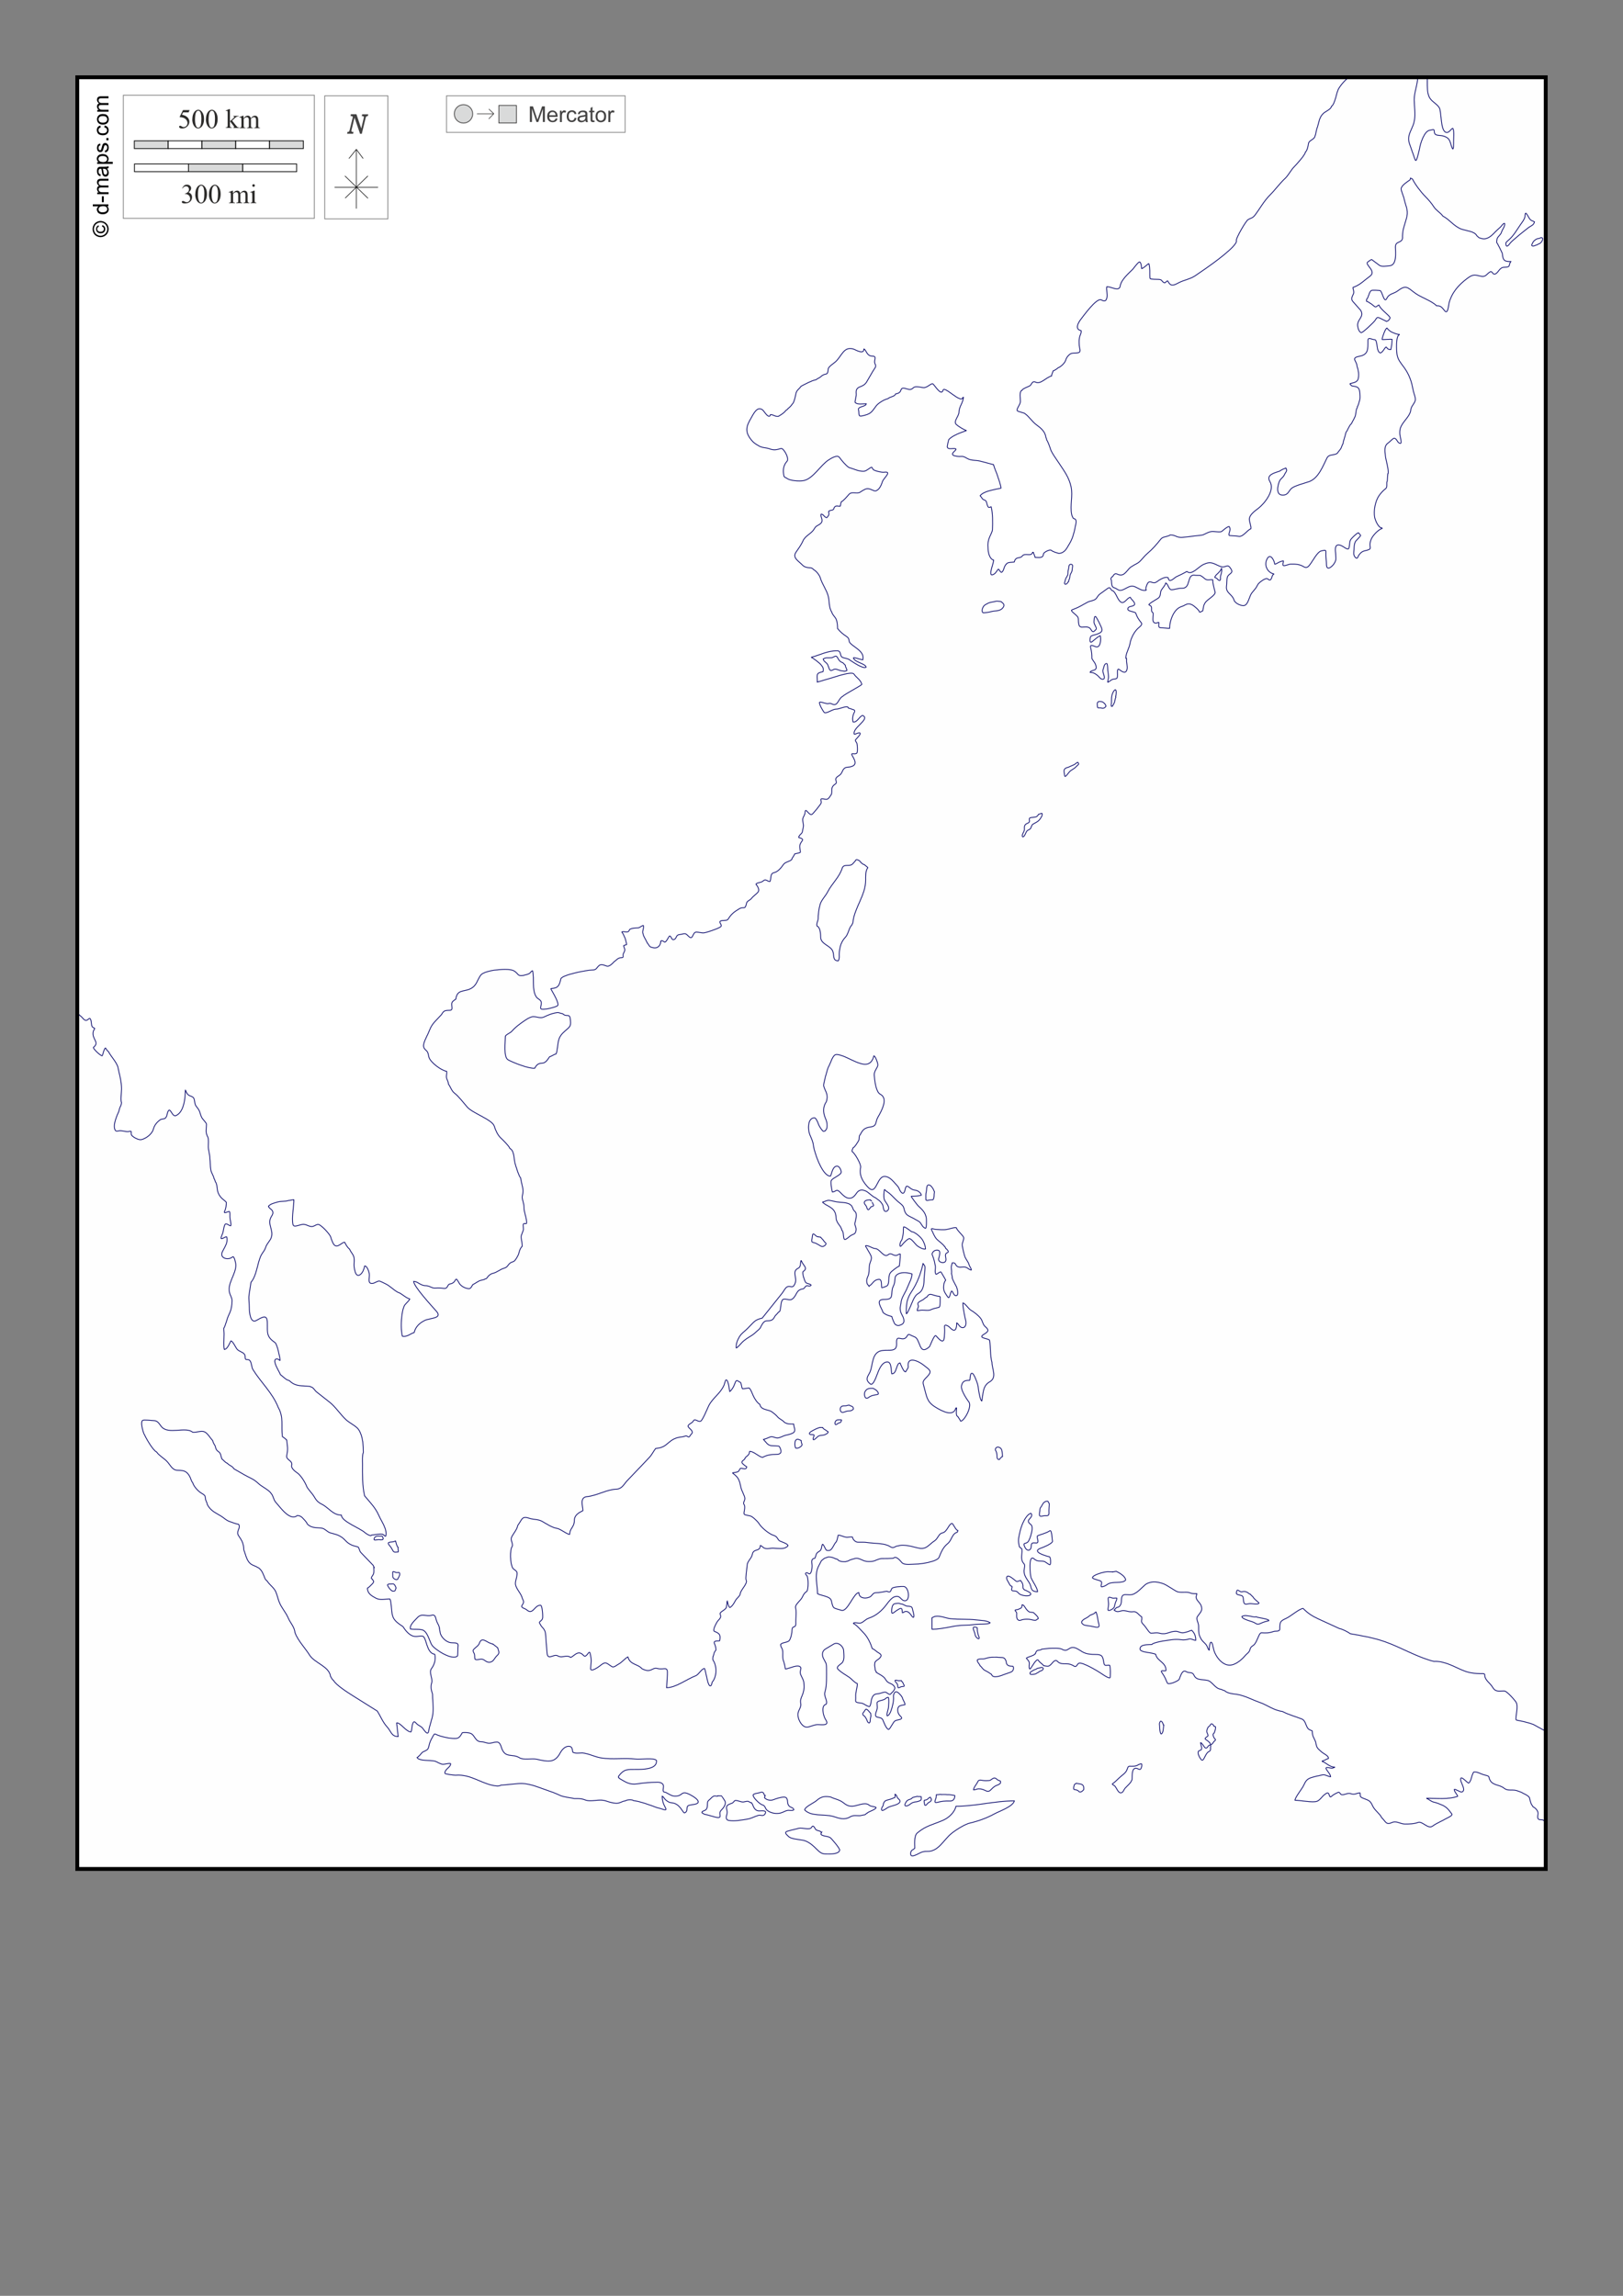 <?xml version="1.0" encoding="UTF-8"?>
<!DOCTYPE svg PUBLIC "-//W3C//DTD SVG 1.1//EN" "http://www.w3.org/Graphics/SVG/1.1/DTD/svg11.dtd">
<!-- Creator: CorelDRAW -->
<svg xmlns="http://www.w3.org/2000/svg" xml:space="preserve" width="210mm" height="297mm" version="1.1" style="shape-rendering:geometricPrecision; text-rendering:geometricPrecision; image-rendering:optimizeQuality; fill-rule:evenodd; clip-rule:evenodd"
viewBox="0 0 21000 29700"
 xmlns:xlink="http://www.w3.org/1999/xlink">
 <rect x="0" y="0" width="21000" height="29700" fill="#808080" stroke="none"/>
 <defs>
  <style type="text/css">
   <![CDATA[
    .str1 {stroke:black;stroke-width:10;stroke-opacity:0.502}
    .str3 {stroke:black;stroke-width:50}
    .str5 {stroke:#434242;stroke-width:10}
    .str2 {stroke:black;stroke-width:10}
    .str0 {stroke:#000066;stroke-width:10}
    .str6 {stroke:#2B2A29;stroke-width:7.62}
    .str4 {stroke:black;stroke-width:7.62}
    .fil7 {fill:none}
    .fil0 {fill:#FEFEFE}
    .fil9 {fill:#D9DADA}
    .fil1 {fill:white}
    .fil5 {fill:#FEFEFE;fill-rule:nonzero}
    .fil4 {fill:#D9DADA;fill-rule:nonzero}
    .fil8 {fill:#434242;fill-rule:nonzero}
    .fil6 {fill:#2B2A29;fill-rule:nonzero}
    .fil3 {fill:black;fill-rule:nonzero}
    .fil2 {fill:#FEFEFE;fill-rule:nonzero;fill-opacity:0.502}
   ]]>
  </style>
 </defs>
 <g id="Plan_x0020_1">
  <rect class="fil0" x="1000" y="1000" width="19000" height="23178"/>
  <path class="fil1 str0" d="M1000 13115l0 -12115 0 0 16462 0 0 0c-44,13 -125,113 -147,158 -23,48 -42,189 -88,219 -4,36 -78,66 -102,88 -58,52 -58,122 -83,191 -13,38 -16,79 -30,115 -14,36 -78,47 -81,86 -5,29 -17,93 -40,110 -5,39 -112,156 -145,190 -44,44 -74,110 -118,151 -67,62 -127,146 -193,212 -84,84 -132,179 -203,271 -28,32 -50,31 -83,50 -30,18 -161,247 -152,271 25,65 -333,318 -391,358l-139 96c-67,46 -149,56 -220,94 -67,36 -101,48 -138,-26 -21,0 -28,33 -47,23 -38,-21 -21,-43 -78,-43 -14,0 -99,-1 -101,-9 -9,-2 -5,-91 -6,-105 -1,-30 -4,-61 -11,-88l-7 0c-13,10 -71,63 -87,63 0,-13 -9,-84 -24,-84 -7,-21 -82,82 -92,93 -55,55 -151,137 -162,217 -11,76 -120,7 -172,7 -11,32 11,98 0,145 -11,46 -33,49 -71,27 -60,-36 -240,218 -276,264 -30,44 -66,117 13,133 6,25 -6,41 -14,67 -16,47 -12,83 -9,133 2,26 25,73 -7,84 -24,8 -64,3 -91,10 -36,10 -69,55 -78,88 -11,38 -62,86 -101,101 -15,14 -40,31 -58,36 -1,3 -2,4 -4,4 -5,20 -20,41 -20,64 -72,18 -141,112 -206,80 -47,-23 -49,31 -75,47 -19,12 -99,38 -102,60 -40,6 -15,124 -21,155 -5,27 -51,88 -41,105 9,17 77,24 98,38 56,39 96,106 152,147 55,40 113,87 121,160 5,9 11,24 11,34 11,14 39,84 44,104 15,60 82,146 117,200 69,105 127,179 155,305 25,115 -16,240 7,353 4,24 10,33 21,53 5,1 3,0 6,4 50,7 26,72 20,104 -14,74 -34,154 -74,219 -39,63 -57,118 -137,128 -30,-10 -76,-20 -100,-41 -18,-16 -100,27 -101,48 -4,58 -55,44 -108,44 -6,-24 -17,-47 -23,-66 -5,-1 -4,-1 -9,0 -16,62 -100,1 -134,48 -28,40 -84,-2 -104,78 -24,5 -96,-1 -104,31 -17,4 -31,64 -40,80 -28,50 -37,-1 -60,-19 -11,4 -32,47 -51,60 -102,68 -11,-130 -11,-177 -56,-14 -73,-107 -73,-157 -5,-54 0,-90 20,-140 12,-31 35,-65 37,-98 4,-89 5,-211 -16,-295 -11,0 -19,14 -33,7 -22,-11 -19,-70 -40,-87 -11,-9 -32,-11 -40,-23 -9,-15 -19,-27 -30,-40 50,-64 194,-79 270,-98 0,-32 -33,-122 -44,-157 -15,-48 -41,-99 -53,-147l-165 -44c-59,-16 -124,-5 -179,-38 -64,-40 -62,-17 -129,-26 -157,-21 65,-101 -43,-101 -26,0 -85,14 -82,-27 1,-14 13,-72 18,-86 42,-53 164,-96 226,-117l0 -4c-30,-8 -107,-56 -129,-78 -39,-39 36,-106 36,-158 0,-70 57,-127 57,-194 -4,0 -2,2 -6,3 -22,90 -239,-156 -257,-93 -22,77 -94,-44 -129,-80 -20,-20 -76,52 -125,47 -34,-3 -79,-18 -111,-9 -26,8 -33,33 -65,33 -38,0 -99,-45 -115,7 -11,37 -37,43 -70,51 -9,35 -70,33 -97,60 -48,10 -127,58 -154,95 -65,90 -71,102 -178,128 -61,15 -37,-29 -50,-80 -11,-43 100,-38 100,-77 -43,0 -107,14 -142,-14 -10,-8 16,-87 13,-111 -14,-122 82,-68 135,-158l82 -141c18,-31 48,-54 27,-90 -25,-43 31,-101 -31,-101 -83,0 -82,-85 -114,-93 0,78 -107,10 -134,1 -127,-39 -151,88 -233,164 -22,20 -94,65 -95,94 -6,101 -35,40 -94,98 -21,18 -46,26 -65,41 -56,10 -138,56 -191,83 -29,41 -59,48 -70,105 -6,33 -21,110 -48,130l-3 6c-6,4 -13,15 -17,21 -14,9 -23,23 -36,31 -4,9 -13,15 -23,20 -23,33 -63,56 -97,77 -40,7 -66,-23 -102,-23l-1 1c-12,50 -54,-2 -65,-16 -22,-26 -35,-58 -74,-60 -52,-3 -91,86 -114,124 -64,108 -78,176 4,278 32,40 57,54 98,78 43,26 80,21 127,34 66,26 94,20 161,0 31,-10 110,129 78,164 -53,58 -55,123 -40,197 10,5 12,19 30,19 40,40 172,46 223,36 125,-25 221,-203 326,-269 32,-20 109,-70 137,-33 32,43 79,100 122,131 64,18 121,50 191,50 41,0 92,-59 107,-51 10,5 10,26 26,34 32,16 99,33 135,29 107,-14 -7,74 -23,121 -16,47 -38,105 -88,121 -20,6 -73,-34 -111,-29 -31,5 -62,27 -88,44 -44,29 -108,-15 -148,31 -20,23 -69,83 -97,94 -4,15 -12,41 -14,57 -26,4 -52,-13 -73,11 -12,14 -7,34 -28,38 -102,21 -4,31 -73,100 -34,-4 -40,-46 -73,-46 -16,37 40,81 -9,123 -35,30 -54,21 -80,67 -37,66 -116,85 -147,158 -18,43 -63,107 -90,145 -50,73 35,114 83,165 30,33 71,35 114,37 9,5 26,13 31,23 34,17 76,69 87,107 24,82 82,156 102,235 15,57 10,161 47,208 4,29 40,60 54,87 16,31 20,91 20,125 47,55 64,67 122,107 37,26 17,55 41,81 55,60 191,109 164,217 -16,0 -129,-41 -122,-23 21,57 153,69 165,118 -39,29 -185,-76 -219,-98 -26,-17 -56,-16 -84,-27 -43,-16 -13,-87 -73,-87 -129,0 -214,53 -331,83l0 4c20,5 109,75 122,93 29,36 37,50 27,90 -98,20 -74,39 -74,135l198 -58c35,-10 250,-85 276,-46 31,47 87,73 102,133 3,11 -223,128 -246,154 -64,34 -62,139 -141,100 -21,-11 -29,-9 -51,-4 -20,4 -112,-35 -111,-13 2,33 41,97 60,124 20,29 111,-40 151,-40 56,0 100,-36 155,-29 1,6 10,10 11,16 14,2 39,13 55,17 48,12 15,37 6,70 -10,33 -11,60 -3,91l1 1c51,13 89,-84 125,-84 101,48 -138,158 -110,242 21,0 41,-16 63,-17 50,-3 -45,85 -48,91 -6,12 16,31 20,46 5,21 12,116 -4,127 -34,21 -85,-18 -54,36 38,65 62,120 -30,140 -25,5 -49,0 -71,16 -38,28 -25,68 -78,100 -83,50 5,75 -46,108 -77,51 -14,98 -63,154 -32,50 -44,45 -90,36 -49,-10 -24,20 -26,50 -1,15 -105,141 -119,150 -39,23 -86,-100 -90,-27 -2,38 -31,64 -31,94 0,47 20,64 3,121 -7,24 -2,42 -21,61 -15,15 -33,28 -33,51 107,27 6,46 13,124 7,91 31,63 -65,87 -6,22 -38,55 -38,73 -30,29 -84,31 -107,63 -28,41 -72,97 -124,108 -54,11 -33,77 -51,114 -31,4 -54,-42 -87,-9 -28,28 -76,17 -95,43 83,111 6,105 -61,188 -16,20 -54,30 -60,56 -21,99 -33,38 -97,76 -69,41 -105,72 -142,133 -17,28 -76,6 -102,27 -23,18 39,53 1,74 -23,20 -189,77 -219,77 -32,0 -61,-11 -91,-11 -54,0 -39,116 -101,54 -37,-37 -40,-39 -91,-26 -26,7 -49,1 -63,27 -10,21 -20,45 -47,43 -23,-2 -31,-75 -54,-36 -7,12 -36,67 -50,67 -3,8 -45,-35 -51,-11 -2,0 -2,1 -4,1 0,44 -28,86 -77,86 -14,0 -45,-8 -57,-14 -17,-9 -32,-49 -41,-51 -10,-31 -42,-71 -51,-108 -8,-31 -11,-22 -4,-54 4,-21 12,-44 6,-63 -22,0 -46,30 -71,31 -22,1 -104,3 -111,27 -14,50 -74,8 -97,26 22,29 29,53 44,86 4,10 18,66 18,76 -3,1 -34,11 -34,13l-3 0 -1 1c0,24 21,41 11,71 -4,14 -14,26 -18,41 -6,23 13,44 -23,44 -46,0 -61,31 -95,53 -17,21 -63,66 -92,57 -36,-11 -72,-35 -104,-6 -35,32 -30,56 -90,56 -65,0 -391,63 -403,115 -10,47 -22,104 -75,117 -62,16 -66,-11 -30,54 16,29 93,160 61,177 -46,24 -127,42 -178,44 -72,4 -23,-39 -31,-91 -5,-33 -48,-42 -65,-70 -60,-97 -20,-228 -47,-336 -17,0 -26,26 -41,34 -31,18 -45,15 -78,26 -75,7 -54,-5 -105,-48 -54,-47 -198,-28 -272,-20 -41,5 -148,28 -174,63 -51,69 -50,140 -142,181 -84,37 -165,6 -181,130 -64,43 -55,46 -50,113 3,39 -27,31 -57,33 -49,3 -55,17 -80,56 -61,69 -119,110 -152,197 -21,57 -57,114 -74,172 -13,44 -2,66 30,94 26,23 26,52 34,84 18,69 161,175 230,185 6,23 -3,44 -3,68 0,35 26,62 26,97 27,36 41,89 78,117 51,38 122,130 165,180 68,80 324,163 350,247 15,50 44,116 84,153 22,20 109,106 115,131 4,2 5,2 6,7 56,31 47,126 63,187 8,31 52,176 73,191 11,89 46,138 23,232 -10,41 21,96 21,145 0,71 26,118 34,187 6,55 -23,12 -41,33 -13,15 9,69 -7,91 -12,48 -31,54 -20,107 6,27 11,65 11,90 -43,43 -33,86 -64,137 -10,17 -27,48 -44,58 -18,11 -32,9 -50,24 -28,23 -34,54 -73,64 -50,13 -91,52 -142,66 -34,9 -35,12 -61,33 -14,11 -22,41 -46,41 -12,12 -58,16 -77,26 -28,14 -54,34 -83,48 -31,56 -34,60 -94,43 -30,-9 -67,-35 -82,-63 -63,-113 -23,-5 -115,10 -47,8 -23,66 -85,58 -47,-6 -64,-7 -110,-4 -50,3 -70,-31 -127,-31 -62,0 -102,-56 -152,-56 0,67 241,326 296,389 81,94 -88,85 -152,117 -69,34 -119,82 -138,157 -44,11 -93,62 -152,47 -20,-81 -17,-198 -4,-282 6,-38 15,-93 37,-124 11,-15 63,-62 63,-76 -56,-14 -108,-75 -156,-87 -55,-31 -100,-80 -154,-107 -13,-6 -75,-38 -84,-38 -30,0 -58,29 -90,31 -71,6 -29,-79 -41,-133 -6,-25 -27,-93 -58,-93 -10,40 -24,89 -61,114 -64,43 -77,-98 -77,-128 0,-35 7,-70 -3,-104 -11,-37 -40,-61 -54,-98 -31,-26 -47,-56 -64,-90 -39,0 -75,62 -122,44 -29,-11 -50,-84 -60,-114 -12,-38 -121,-154 -158,-161 -20,-4 -52,21 -73,26 -47,10 -90,-37 -138,-26 -101,24 -125,54 -125,-70 0,-83 18,-167 18,-249l-1 -1c-23,0 -41,10 -65,10 -45,17 -97,5 -144,20 -43,14 -86,20 -118,53l0 9c2,2 2,2 4,3 16,28 53,34 53,74 0,21 -16,41 -26,60 -47,89 36,164 6,257 -16,50 -59,79 -75,134 -12,40 -43,68 -60,104 -48,104 -54,258 -129,345l-24 158c-8,53 3,118 3,172 0,53 11,211 94,162 88,-51 139,-78 139,38 0,134 -8,176 101,251 25,18 64,193 64,229 -14,0 -26,-28 -54,-17 -53,21 51,172 58,201 33,23 74,72 115,77 83,83 160,62 270,76l4 4c37,5 53,46 78,66l169 133c76,59 141,161 215,229 39,36 98,64 141,103 44,39 66,127 74,182 4,47 7,91 7,138 -15,26 -10,116 -10,148 0,132 -5,287 27,413 73,87 140,152 186,258 34,77 109,173 87,262 -5,1 -11,3 -13,-4 -5,-1 -6,-10 -13,-10 -1,-2 -3,-3 -6,-3 -8,-25 -130,4 -152,4 -8,24 -74,-22 -84,-31 -64,-60 -306,-145 -306,-228 -111,0 -161,-94 -252,-140 -56,-28 -73,-52 -104,-104 -21,-36 -84,-99 -94,-130 -21,-54 -78,-145 -125,-175 -24,-15 -78,-59 -68,-93 18,-66 -79,-70 -64,-130 19,-77 9,-127 -1,-201l-4 -1c-5,-10 -41,-34 -51,-41 -18,-141 19,-249 -54,-378 -76,-192 -222,-319 -329,-492 -17,-28 -16,-110 -51,-123 -31,-11 -48,12 -48,-40 0,-56 -59,-58 -98,-91 -23,-20 -60,-114 -87,-114 -15,29 -46,110 -85,110 -12,-49 -4,-122 -4,-175 3,-32 -3,-64 -3,-97 28,-47 40,-125 68,-180 27,-52 40,-120 40,-178 0,-34 -22,-65 -31,-97 -37,-124 80,-241 80,-366 0,-15 -21,-124 -43,-104 -53,49 -173,19 -132,-66 30,-63 75,-116 57,-190 -1,0 -4,-3 -4,-4 -21,0 -41,24 -65,24 -15,0 12,-61 16,-68 9,-19 17,-121 40,-123 26,-2 40,24 65,24 7,-29 -11,-80 -11,-114 0,-14 3,-65 -7,-70 -10,-5 -85,39 -61,-6 17,-33 21,-77 21,-114 -16,-18 -37,-32 -55,-48 -31,-29 -52,-66 -60,-108 -6,-33 -4,-83 -27,-110 -2,-8 -6,-14 -7,-23 -4,-6 -4,-10 -9,-16 -7,-38 -35,-73 -43,-115 -8,-47 -5,-100 -11,-147 0,-50 -21,-100 -21,-153 0,-28 6,-101 -6,-123 -36,-66 -18,-97 -18,-168 0,-14 -39,-54 -51,-70 -25,-32 -29,-81 -48,-115 -13,-23 -37,-44 -46,-68 -13,-38 -1,-87 -46,-104 -40,-15 -57,-20 -82,-86 0,100 -16,291 -124,334 -30,12 -53,-41 -68,-61 -29,-38 -41,36 -48,60 -18,54 -40,36 -81,51 -49,36 -78,70 -95,130 -17,60 -97,119 -155,130 -28,5 -75,-17 -97,-33 -35,-26 -33,-27 -33,-73 -8,-6 -33,3 -43,3 -35,0 -63,-13 -101,-13 -25,0 -52,19 -65,-11 -25,-57 10,-142 30,-195 9,-23 23,-43 26,-68 3,-27 23,-48 26,-73l3 -16c-16,-21 0,-146 0,-177 0,-92 -28,-190 -47,-279 -8,-37 -40,-81 -61,-111 -10,-14 -57,-77 -58,-88 -12,-7 -36,-40 -41,-51 -18,0 -33,81 -43,100 -20,4 -115,-86 -115,-107 89,-72 -27,-106 -1,-210 1,-2 17,-35 18,-36 -1,-3 0,-2 -3,-3 -1,-4 -21,-9 -26,-16 -19,-26 -11,-68 -23,-97 -16,-38 -29,11 -60,11 -15,0 -29,-12 -38,-23 -7,-8 -13,-16 -21,-23 -8,-7 -20,-15 -26,-24l-26 -19 0 0zm19000 9281l-161 -88c-68,-26 -148,-42 -218,-56 -3,-3 -3,-6 -6,-9 0,-63 26,-157 7,-212 -10,-27 -126,-154 -154,-155 -70,-3 -115,20 -156,-50 -35,-60 -101,-87 -101,-161 -2,-2 -2,-4 -3,-7l-9 -7c-135,0 -194,-5 -319,-63 -102,-47 -212,-102 -327,-95 -216,-54 -418,-178 -626,-252 -153,-55 -303,-79 -458,-107 -21,-19 -107,-63 -134,-64l-273 -125c-85,-39 -137,-73 -201,-137 -43,0 -164,102 -211,124 -85,40 -91,44 -91,141 0,40 -55,23 -81,33 -61,22 -96,20 -156,17 -37,-2 -56,138 -112,167 -25,18 -30,24 -38,54 -11,37 -40,48 -61,74 -42,51 -110,108 -175,121 -117,24 -219,-120 -236,-217 -25,-140 -54,-65 -54,26 -13,-4 -26,-52 -36,-66 -18,-25 -49,-47 -64,-71 -39,-63 -37,-98 -37,-170 0,-40 -23,-75 -23,-107 0,-30 59,-69 64,-118 0,-31 -11,-57 -30,-80 -18,-21 -44,-48 -44,-76 0,-17 10,-29 10,-44 -30,0 -65,3 -91,-11 -56,-19 -128,9 -181,-23l-119 -73c-78,-47 -209,-67 -282,-4 -48,42 -85,88 -142,115 -79,38 -161,-43 -161,87 0,36 -15,87 -58,87 -3,3 -4,5 -9,6 -7,9 -20,20 -28,29 35,28 55,20 95,10 49,-13 96,20 152,11 49,-8 72,45 111,67 8,56 -27,52 33,111 20,20 65,100 87,100 51,0 60,-12 114,1 89,23 124,-26 206,-26 31,0 56,20 88,20 33,0 86,-22 118,-33 37,35 53,76 53,127 -2,1 -1,0 -1,3 -31,0 -60,-26 -85,-17 -29,10 -71,15 -102,10 -79,-12 -140,3 -218,13 -23,3 -154,27 -161,48 -44,4 -157,-7 -154,60 2,45 157,42 202,67 20,92 134,99 134,210 -20,15 -90,-22 -46,38 29,39 43,78 63,123 13,31 144,-26 154,-48 14,-31 37,-135 92,-98 34,23 78,-2 98,44 32,72 104,53 174,68 65,14 100,109 176,115 11,5 38,18 50,20 36,36 106,38 155,46 110,18 194,69 296,104 100,35 181,103 293,117 80,42 165,64 250,97 60,23 51,111 98,137 62,34 31,-3 44,68 7,36 33,65 40,100 16,78 21,71 77,123 22,20 95,50 87,84 -21,5 -53,27 -81,34l0 3c56,19 95,74 162,74 1,3 1,0 1,3 -26,7 -22,17 -57,9 -128,-32 4,61 4,113 -19,0 -56,-20 -80,-24 -28,-5 -72,13 -101,16 -87,25 -127,23 -165,114 -20,47 -115,160 -115,198 69,0 232,35 286,13 41,-17 66,-67 102,-90 14,-9 31,-28 46,-11 7,8 13,44 23,44 2,8 22,-13 26,-16 12,-11 84,-53 87,-41 17,4 13,32 46,30 38,-2 69,-29 110,-13 47,18 72,-11 115,-11 8,33 -11,48 36,67 80,34 92,24 129,104 26,56 88,93 117,151 47,42 54,97 124,64 68,-32 111,17 176,17 57,0 117,-1 169,-21 55,-22 128,92 189,47 53,-39 120,-64 175,-97 13,-7 88,-39 74,-58 -39,-53 -67,-92 -129,-118 -35,-15 -72,-30 -110,-38 -32,-8 -62,-39 -87,-46l0 -3c135,0 274,18 400,-24 0,-22 -43,-55 -43,-90 6,0 12,-1 17,1 6,3 12,7 18,10 29,8 60,41 81,9 24,-38 -42,-116 -33,-160 8,-38 84,56 104,58 35,-28 35,-102 64,-143 51,-7 99,31 151,41 66,13 36,25 64,71 39,63 119,50 178,97 34,27 66,24 108,24 47,0 73,13 115,29 27,17 97,42 107,73 6,21 8,42 16,63 8,23 18,33 30,53 33,13 72,59 63,97 -4,18 -9,43 3,58 14,19 49,4 65,17l32 21 0 -1169zm-1657 -21397c0,100 -44,185 -44,290 0,91 18,186 1,275 -21,111 -103,179 -63,294l75 214c2,1 3,1 6,1 1,2 3,1 6,1l1 -3c9,-2 40,-133 43,-151 9,-60 61,-230 134,-235 29,-2 57,-26 57,16 0,66 65,41 121,60 95,32 76,78 111,157 20,44 17,-84 17,-88 0,-44 11,-133 -10,-170 -17,0 -43,52 -74,54 -91,5 -68,-267 -102,-322 -32,-51 -91,-73 -124,-127 -33,-55 -30,-148 -30,-212l0 -54 -125 0zm1024 2139c9,11 72,134 73,148 5,89 34,98 108,98 -31,42 3,73 -78,73 -73,0 -74,66 -124,88 -32,14 -36,-42 -63,-29 -43,21 -56,72 -119,58 -81,-18 -100,-32 -181,29 -111,83 -199,182 -235,322 -6,24 -12,144 -53,98 -30,-34 -48,-73 -107,-67 -69,-69 -204,-107 -286,-170 -93,-71 -112,-103 -220,-21 -46,35 -109,33 -137,93 -37,80 -59,-97 -91,-100 -18,-2 -97,-7 -110,0 -31,18 -39,101 -60,111 0,3 -1,9 -3,10l0 17c6,2 45,21 47,27 10,1 47,36 60,44 21,13 38,-20 53,-20l3 1c14,55 151,143 142,167 -7,20 -29,43 -50,43l-1 -3 -75 -37c-37,-18 -42,-17 -68,27 -14,22 -160,162 -179,158 -32,-6 -50,-79 -47,-107 9,-75 85,-100 41,-180l-100 -113c-33,-38 -11,-61 6,-104 11,-28 -7,-53 -7,-78l1 -3c92,-31 140,-88 219,-145 92,-67 -77,-151 -27,-185 7,-5 43,-31 48,-31l102 76c28,21 94,8 128,6 103,-7 78,-178 78,-245 0,-87 102,-38 92,-137 0,-99 39,-171 57,-259 18,-85 -21,-149 -37,-228 -7,-37 -39,-96 -37,-130 3,-42 82,-90 114,-113 1,-9 7,-12 7,-23 12,5 15,6 24,11 36,72 111,171 168,228 42,42 80,87 111,135 30,46 89,77 114,117 84,42 141,129 236,167 61,24 175,27 205,88 9,6 17,17 26,24 33,13 63,23 98,11 51,-16 85,-55 122,-93 20,-20 41,-37 61,-56 14,-13 30,-46 51,-46 1,2 1,4 3,4 0,44 -33,75 -44,115 -9,30 -57,59 -57,91l-4 33zm-1407 2989c14,-37 -28,-174 -33,-221 -7,-64 -24,-139 38,-178 16,-10 57,-58 73,-58 40,0 40,66 83,66 2,-3 3,0 4,-4 13,-3 -6,-77 -9,-90 -8,-33 -6,-81 6,-111 30,-79 115,-138 131,-218 0,-60 60,-97 60,-145 0,-42 -24,-88 -31,-131 -17,-104 -52,-198 -115,-284 -39,-53 -81,-100 -91,-168 -6,-40 -19,-239 30,-255l0 -3c-31,0 -75,-21 -104,-33 -14,-9 -51,-36 -54,-50 -20,-5 -65,123 -65,147l3 0c2,5 54,-2 65,-1 20,1 44,-4 61,0 0,45 -6,89 -17,133 -76,0 -36,-79 -94,7 -39,58 -61,37 -77,-16 -7,-23 -8,-120 -37,-120 -37,0 -87,-39 -87,11 0,115 6,183 -114,205 -113,21 -28,63 -28,124 17,58 30,104 16,165 -11,48 -65,53 -104,63 -1,4 -1,6 -1,10 9,2 15,20 27,21 67,10 93,15 98,87 2,28 5,56 1,84 -2,13 -21,88 -30,91l-3 19c-17,22 -17,67 -23,94 -9,41 -36,75 -53,113 -30,22 -46,84 -71,113 -8,47 -31,94 -37,144 -12,14 -17,44 -27,61 -13,23 -35,44 -47,64 -40,33 -107,6 -135,63 -52,104 -109,260 -229,304 -55,20 -189,53 -228,87 -39,34 -43,86 -110,88 -99,4 -73,-121 -46,-182 15,-34 49,-45 65,-86 7,-17 27,-36 27,-54 0,-10 -11,-41 -17,-24 -13,0 -63,26 -73,36 -72,23 -179,50 -127,134 70,113 -70,287 -152,349 -40,30 -114,83 -114,138 0,41 27,90 20,125 -49,16 -103,112 -161,97 -23,-6 -121,-6 -122,-13 -8,-37 33,-71 1,-114 -36,9 -66,41 -94,63 -22,18 -106,-5 -141,4 -44,5 -80,40 -125,46l-236 27c-82,9 -94,-31 -165,-31 -34,27 -93,17 -122,54 -56,70 -104,127 -175,187 -35,30 -62,67 -95,100 -32,32 -70,41 -105,67 -52,25 -80,111 -144,111 -48,0 -66,-48 -104,19 -13,2 -34,36 -17,44 5,37 -4,91 36,101 28,7 49,34 78,34 61,0 114,-73 181,-50 51,17 98,63 155,48l1 -1 0 -4c-17,-6 13,-82 23,-91 36,-36 61,26 114,-13 33,-25 108,-74 148,-51 10,81 81,-4 105,-14 44,-20 94,-44 135,-68 69,53 145,-58 216,-91 99,-47 129,-10 211,23 87,36 91,-52 145,36 37,60 -32,55 -48,107 -8,26 -5,81 -10,113 -13,93 74,103 97,182 13,44 109,89 147,64 43,-29 51,-121 90,-165 31,-36 52,-59 71,-100 10,-21 103,-96 128,-73 58,52 45,-52 78,-60l0 -4c-85,-21 -126,-113 -88,-191 42,-87 93,11 102,66 4,1 47,-22 55,-27 13,-6 40,-17 54,-17 2,2 1,2 3,3 0,13 -18,54 0,58 21,5 68,-18 92,-19 53,-2 120,1 165,31 47,31 68,-2 94,-37 30,-40 88,-152 135,-164 73,-19 63,-11 63,48 0,42 7,84 7,125 0,87 65,38 95,-4 38,-53 24,-74 24,-135 -4,-42 -19,-128 55,-110 37,9 65,41 98,50 35,9 17,-86 43,-123 12,-18 81,-87 100,-87 2,8 23,23 27,34 3,8 -54,62 -63,74 -25,33 -21,112 -26,155 -4,37 37,87 50,58 17,-39 46,-77 90,-87 125,-28 45,-30 81,-138 19,-57 93,-134 148,-153 -1,-3 -4,-3 -6,-6 -44,0 -86,-101 -92,-137 -16,-83 7,-207 55,-278 19,-28 57,-72 84,-90 32,-22 7,-78 24,-101l7 -95zm-2490 1316c-125,-29 -50,173 -179,167 -46,-2 -89,19 -134,19 -35,0 -44,-79 -74,-87 -8,34 -36,59 -55,90 -22,34 -4,68 -34,100 -14,15 -152,86 -125,95 59,20 8,74 47,98 24,16 -44,172 73,127 20,-8 -19,68 27,68 40,0 81,9 117,9 0,-94 52,-250 152,-281 57,-18 77,-55 139,-24 25,12 91,68 98,95 20,0 24,-13 40,-16 10,-40 6,-67 33,-108 26,-40 138,-96 127,-137 -13,-48 -30,-105 -30,-157 -31,-8 -63,13 -97,-10 -20,-14 -57,-53 -80,-47l-44 -1zm337 -88c-8,11 -14,23 -23,34 -10,14 -25,28 -38,40 -10,8 -28,29 -28,41l1 1c18,5 27,12 40,27 7,8 26,20 31,3 3,-8 0,-25 1,-34 1,-8 2,-20 4,-27 3,-10 9,-19 9,-30 0,-10 4,-16 4,-24 2,-1 1,0 1,-3l-3 -29zm-1240 1159c0,-63 42,-124 53,-185 12,-70 51,-150 104,-200 19,-18 65,-47 43,-73 -31,-37 -57,-77 -71,-123 -8,-26 -132,-18 -98,-71 15,-23 80,-15 83,-46 2,-33 -49,-64 -55,-88 -43,0 -81,103 -132,54 -40,-38 -50,-102 -91,-138 -6,0 -6,2 -7,-3 -32,-5 -22,-59 -64,-29l-102 74c-31,22 -35,61 -75,77 -33,13 -56,12 -88,30l-85 47c-38,21 -72,34 -112,50 -32,13 74,69 81,105 7,35 -8,118 47,118 37,0 88,-13 112,23 28,42 31,51 71,7 16,-17 -22,-63 -26,-88 -1,-10 0,-106 26,-74 16,20 77,140 78,164 4,61 -125,65 -145,88 -12,15 -23,99 17,68 23,-17 82,-72 105,-77 12,36 8,171 -64,141 -29,-12 -72,-33 -60,14 13,50 16,89 16,141 22,39 50,61 55,108 7,57 -69,35 -78,70 53,0 95,35 128,73 12,13 38,24 51,10 22,-23 -26,-80 -11,-120 9,-23 14,-80 47,-77 13,1 12,80 14,94 5,32 10,55 9,88 0,10 -14,57 -10,60 5,3 40,-26 47,-30 48,-28 82,11 80,-70 0,-8 -9,-86 20,-66 29,21 84,69 102,1 11,-42 -11,-92 -4,-135l-7 -16zm-1670 -738c-20,5 -39,8 -60,13 -20,5 -33,4 -51,14 -28,15 -57,25 -70,60 -8,22 -15,46 3,64 39,0 74,-7 112,-16 54,-13 117,-1 151,-57 23,-38 -8,-50 -28,-71 -3,0 -15,-1 -16,-3l-41 -4zm6930 -4919c-43,-10 -54,-77 -85,-100 -11,8 -8,30 -10,44 -7,39 -38,75 -60,107 -44,64 -89,143 -148,194 -10,8 -40,32 -40,44 0,58 25,42 50,7 22,-30 66,-63 94,-88 46,-41 96,-77 142,-115 35,-29 74,-33 85,-80l-28 -13zm83 229c-17,0 -27,5 -41,14 -10,7 -16,12 -24,20 -5,5 -9,14 -13,20 -5,8 -20,35 -7,41 11,5 30,0 40,-6 8,-5 18,-4 26,-9 7,-4 12,-10 20,-11 11,-2 20,-10 28,-19 3,-3 6,-7 9,-10 4,-5 4,-12 9,-16 0,-7 7,-18 4,-24 -5,-11 -10,-11 -21,-13 -2,2 -4,1 -4,3l-24 9zm-6473 7450c-24,46 -58,33 -100,41 -36,7 -7,40 -20,58 -11,16 -38,17 -51,34 -17,23 -10,41 -11,64 -2,27 -41,69 -23,93 33,0 35,-65 65,-84 13,-8 25,-10 36,-23 14,-18 12,-43 31,-56 31,-20 66,-31 88,-61 12,-16 45,-60 30,-80 -6,0 -14,1 -18,4l-27 9zm511 -674c-15,-2 -34,24 -50,30 -22,9 -45,20 -67,30 -18,8 -39,9 -53,24 -20,21 -4,57 -3,86 2,30 26,-3 33,-11 14,-17 30,-40 48,-53 27,-18 50,-29 71,-53 23,-26 41,-23 20,-53zm488 -852c5,-14 13,-81 -3,-87 -10,-4 -28,26 -31,33 -14,27 -20,55 -20,86 0,16 0,35 -1,51 -1,16 -5,28 -1,44l13 0c11,-19 22,-35 28,-56 2,-8 4,-16 6,-24 1,-5 2,-9 3,-14 1,-5 3,-8 4,-13 3,-1 0,-1 3,-1l0 -19zm-168 71c-10,-2 -20,-6 -30,-6l-14 0c-6,0 -8,2 -13,3 -4,6 -12,10 -13,19 -1,11 0,23 1,33 3,16 -3,27 17,27l18 0c7,0 12,1 18,3 21,6 39,1 53,-16 14,-16 -8,-28 -11,-43l-3 -1 -24 -19zm-442 -1558c4,-21 17,-43 17,-64 0,-17 8,-35 17,-48 8,-12 13,-32 13,-47 0,-23 21,-64 -18,-64 -30,0 -22,37 -28,57 -7,20 -10,44 -10,66 0,30 -28,50 -33,80 -2,11 -6,22 -9,33 -3,15 -1,14 9,23 13,0 30,-15 33,-27l10 -7zm-2920 1050c-25,-6 -41,-19 -55,-41 -7,-10 -19,-38 -31,-43 -17,-6 -40,18 -60,20 -21,2 -43,1 -64,1 -21,1 -29,9 -44,14 0,29 42,47 55,70 14,25 15,51 31,73 11,14 32,3 44,-4 26,-16 59,1 85,10 18,6 34,7 53,10 21,3 22,-4 38,-9 0,-23 -20,-42 -20,-68l-33 -33zm129 3364c18,-193 166,-354 166,-552 0,-43 -4,-125 27,-157l0 -6c-2,-2 -2,-2 -4,-3 -2,-4 -38,-30 -44,-36 -21,0 -26,-19 -40,-23 -3,-19 -63,-60 -71,-26 -3,1 -33,42 -46,50 -44,27 -108,-12 -127,50 -35,113 -133,198 -186,302 -27,54 -80,104 -98,162 -16,52 -26,137 -26,192 -5,26 -25,66 -14,91 42,11 47,111 47,144 0,88 121,105 154,175 25,54 -6,130 74,130 20,-35 8,-74 13,-115 9,-77 26,-135 80,-192 37,-39 43,-119 83,-158l13 -30zm-3815 1162c-58,4 -127,30 -178,56 -48,24 -92,-3 -142,-3 -49,0 -133,66 -172,94 -38,28 -74,59 -105,94 -23,26 -61,34 -84,63 0,71 -28,272 36,308 65,36 275,118 344,108 19,-37 43,-64 87,-64 54,0 76,-43 105,-84 26,-6 53,-30 83,-36 20,-36 21,-132 34,-178 15,-52 40,-82 80,-117 72,-62 83,-65 71,-158 -10,-79 -49,-19 -97,-67l-61 -16zm-2384 7173c0,31 8,70 -7,97 -5,9 -41,53 -14,57 13,27 36,27 3,63 -15,16 -46,48 -64,57 0,68 54,99 108,128 59,32 121,11 182,11 18,18 23,172 33,210 19,74 78,107 137,148 28,45 74,102 124,120 53,19 89,-5 129,3 54,11 47,218 155,234 1,3 2,4 4,4 14,58 -4,131 -40,177 -44,56 18,127 -1,192 -15,53 -5,92 11,143 0,81 15,163 6,245 -8,77 -43,154 -55,231 -12,75 -63,-19 -83,-40 -21,-22 -52,-31 -74,-54 -23,-24 -35,-40 -51,3 -13,35 -6,73 -21,104 -62,0 -133,-117 -183,-117 -1,2 -1,1 -3,3l20 174c-88,0 -91,-67 -142,-123 -58,-63 -84,-137 -129,-207l-314 -197c-61,-38 -223,-141 -253,-201 -21,-12 -25,-35 -38,-51 -14,-127 -207,-173 -270,-274 -59,-94 -149,-185 -189,-289 -6,-76 -60,-126 -88,-192 -30,-71 -86,-131 -114,-200 -17,-44 -27,-87 -43,-130 -23,-61 -83,-95 -117,-150 -13,-8 -20,-18 -27,-31 -12,-31 -37,-102 -64,-120 1,-11 -59,-38 -71,-43 -29,-12 -51,-22 -71,-47 -36,-45 -47,-110 -68,-162 0,-75 -23,-118 -65,-178 -43,-60 30,-95 -1,-150 -34,-6 -87,-26 -121,-38 -44,-17 -67,-44 -104,-67 -76,-48 -133,-65 -179,-148 -3,-22 -18,-46 -24,-67 -2,-8 -2,-36 -6,-40 0,-19 -46,-42 -60,-51 -27,-20 -53,-46 -73,-74 -8,-11 -26,-41 -27,-53 -15,-15 -26,-51 -34,-71 -37,-75 -74,-90 -156,-90 -79,0 -95,-67 -149,-121 -33,-33 -107,-79 -127,-115 -53,-24 -142,-186 -168,-242 -11,-30 -47,-148 -14,-168 17,-11 119,3 147,3 47,0 69,44 94,76 88,111 316,-4 405,74 51,6 114,-24 156,-4 39,18 74,82 104,113 3,22 19,48 31,67 11,38 12,54 46,77 30,21 30,59 40,91 23,16 42,47 73,58 18,26 69,37 84,71l139 80c74,42 115,50 178,110 44,42 137,83 166,130 28,32 31,85 60,115 56,60 181,247 277,170 27,0 50,10 68,30 15,16 57,57 60,77 54,59 116,46 188,56 45,6 70,51 118,63 81,20 132,35 189,97 51,55 98,67 165,84 17,21 14,49 37,73l158 165 11 24zm851 792c-6,-30 -17,-50 -31,-77 -21,-37 -12,-108 -70,-91 -72,21 -129,-31 -185,30 -36,39 -106,99 -90,148 46,7 101,-1 146,9 72,14 96,137 129,195 33,58 268,210 334,144 5,-5 4,-111 7,-128 9,-55 -64,-35 -108,-46 -53,-12 -117,-75 -124,-130l-10 -54zm693 207c-18,-7 -35,-12 -53,-20 -25,-11 -72,-51 -101,-30 -17,12 -21,35 -30,51 -16,28 -68,55 -75,80 -2,8 12,33 16,43 8,23 2,49 10,71 27,15 66,-10 100,1 33,11 43,37 82,37 57,0 66,-53 102,-86 42,-37 18,-55 9,-101l-60 -47zm2122 2114c-81,-30 -219,-82 -304,-91 -19,-17 -87,-13 -107,3 -42,4 -78,37 -127,31 -43,-5 -83,-16 -124,-30 -97,-32 -189,21 -277,-16 -48,-20 -134,-14 -128,-14 -65,-16 -136,-16 -198,-46 -48,-23 -105,-44 -156,-61 -126,-42 -239,-99 -378,-87l-222 20c-10,8 -39,13 -51,11 -193,-18 -329,-157 -536,-140 -18,1 -138,-13 -138,-26 0,-56 75,-74 75,-123l-1 -1c-28,-7 -66,9 -97,9 -35,0 -69,-29 -104,-40 -56,-17 -206,1 -233,-47 8,-4 15,-8 20,-17 15,-4 38,-49 60,-58 70,-31 63,-32 81,-104 9,-36 30,-69 48,-103 19,-34 20,-24 54,-10 54,22 136,40 195,44 78,6 89,-6 128,-74 29,-4 86,-2 112,11 53,27 55,107 135,107 28,0 53,11 80,17 41,9 69,-13 110,-13 51,-9 60,48 74,84 47,126 135,62 226,117 61,37 153,6 226,21 135,28 230,57 302,-80 21,-40 61,-88 110,-88 51,0 45,39 55,77 32,19 86,9 124,9 82,8 156,50 239,64 149,25 305,-3 454,16 51,7 236,-21 265,17l0 3c2,3 2,7 0,10 0,105 -190,103 -257,103 -125,0 -163,-6 -235,90l0 14c3,3 4,6 9,7l3 6c84,48 130,85 232,70 78,-12 167,-21 246,-21 28,-3 63,2 82,23 20,23 6,51 6,77 0,37 20,23 43,36 53,29 84,54 149,40 53,-11 52,-54 114,-34 33,11 153,72 148,114 -5,43 -124,25 -139,57 -14,28 6,65 -37,84 -10,5 -39,-47 -50,-60 -32,-40 -65,-66 -117,-71 -32,-3 -47,-14 -73,-33 -14,-10 -37,-50 -50,-53 0,64 16,101 44,154 27,51 -59,3 -80,3l-28 -7zm792 -153c-19,9 -26,1 -44,1 -24,0 -41,21 -57,37 -14,14 -34,24 -38,46 -6,32 5,67 -20,94 -14,16 -58,18 -53,41 11,3 25,19 38,21 41,6 79,21 119,31 18,5 78,23 78,-7 0,-32 -11,-52 14,-77 26,-26 63,-73 53,-111 -2,-8 -46,-75 -48,-76l-43 -1zm427 91c-10,-2 -19,-12 -28,-13 -10,-15 -55,-2 -70,1 -34,8 -100,-34 -119,-14 -11,11 -20,27 -34,31 -26,9 -70,20 -70,54 0,37 16,49 4,91 -8,29 -17,70 24,77 81,14 160,-5 239,-16 46,-6 100,-36 147,-50 27,-8 60,16 81,-13 43,-59 -44,-44 -74,-44 -50,0 -72,-48 -85,-87l-14 -19zm178 -93c-3,-1 -5,-2 -7,-3 -9,-34 -22,-51 -55,-38 -19,7 -86,12 -92,31 -9,30 88,121 117,128 42,10 36,47 63,70 46,39 117,49 172,37 32,-7 60,-28 90,-34 25,-5 62,8 83,-7 0,-3 0,-2 1,-4 -6,-23 -29,-25 -47,-36 -48,-28 -21,-74 -47,-113 -24,-35 -145,12 -176,23 -34,12 -87,1 -110,-29l10 -26zm731 472l-7 0c-5,-20 -56,-18 -68,-34 -16,-22 -32,-70 -55,-27 -21,37 -120,0 -166,11l-135 34c-60,15 -29,41 6,74 32,29 126,37 168,43 84,11 147,72 203,128 58,58 79,53 161,53 32,0 127,-4 127,-53 0,-22 -102,-144 -124,-160 -22,-16 -118,-18 -118,-47l10 -23zm525 -219c-50,17 -101,-11 -151,19 -82,49 -143,20 -225,-4 -114,-34 -277,7 -367,-83 0,-41 123,-93 155,-123 59,-53 109,-58 183,-44 55,27 108,32 158,70 34,26 57,44 100,48 66,7 139,-43 208,-29 20,4 29,18 47,26 11,5 65,10 67,17 25,8 -42,41 -51,44 -8,3 -52,22 -54,29 -13,0 -25,24 -37,24l-33 6zm424 -231c-23,11 -46,21 -70,27 -16,4 -51,12 -61,24 -5,6 -9,12 -13,19 -4,7 -5,19 -6,27 -2,20 -23,30 -23,56 0,31 32,10 46,1 18,-12 36,-24 57,-33 27,-11 148,-31 135,-77 -6,-21 -27,-27 -34,-44 -6,-14 -14,-40 -31,-40 0,11 3,18 3,29 -2,1 -1,2 -1,4l-1 7zm232 0c-8,5 -10,10 -17,16 -10,8 -28,10 -40,16 -12,6 -19,11 -27,23 -6,9 -35,53 -6,56 30,2 53,-23 75,-37 15,-9 36,-15 54,-16 19,-1 49,-11 63,-21 12,-10 6,-31 6,-46l-3 0c-1,-3 -21,-1 -26,-1 -13,0 -25,-7 -37,1l-43 10zm225 -3c-17,5 -25,21 -40,30 -10,6 -23,9 -34,9 -13,13 3,47 3,63 15,11 23,-4 31,-14 13,-15 24,-22 40,-30 4,-2 12,-13 14,-17 3,-6 0,-14 0,-20l-3 -3 -11 -17zm148 -33c-13,-4 -26,-3 -40,0 -12,3 -18,1 -28,1l-1 1c0,14 0,25 -3,38 -7,29 -38,74 17,60 53,-13 103,-20 158,-17 47,3 67,-26 67,-71 -16,-5 -34,-5 -53,-9 -22,-4 -44,0 -65,-4l-51 0zm732 -187c-17,-5 -23,-21 -38,-26 -32,-10 -49,28 -80,31 -27,3 -53,3 -80,-1 -32,-6 -55,-12 -68,19 -12,28 -53,71 -53,103 14,0 29,-6 43,-10 32,-9 71,-1 100,14 25,13 51,23 74,1 31,-29 43,-48 84,-64 16,-7 26,-10 40,-21 15,-12 7,-19 7,-33l-28 -13zm-7993 -3157c-9,0 -18,-1 -27,-1 -13,0 -28,2 -38,9 -10,6 -22,27 -17,38 4,8 21,4 28,3 3,-1 8,1 11,0 7,-2 13,-3 21,-3 9,0 18,3 27,3 5,0 8,0 13,-1 3,-1 7,-3 10,-3 1,-4 7,-4 7,-10 1,-7 -3,-17 -6,-23 -1,-3 -5,-7 -7,-9 -8,-7 -12,-5 -23,-3zm216 130c-9,-20 -16,-47 -21,-68 -4,0 -17,8 -23,10 -14,5 -70,2 -71,19 -1,15 19,33 27,44 9,11 16,23 23,36 10,17 15,34 37,36 13,1 27,-3 41,-3 1,-4 3,-5 3,-11 -1,-9 -4,-17 -4,-27l0 -14c0,-4 4,-13 0,-4l-11 -16zm-21 522c-7,-13 -17,-35 -34,-33 -10,1 -22,1 -33,1 -16,0 -25,-2 -37,10 0,9 4,15 9,23 8,14 18,26 28,38 7,9 18,13 26,20 11,0 21,5 31,-3 13,-9 8,-24 17,-36l-7 -21zm24 -93c-9,5 -8,6 -17,4 -18,-4 -40,-18 -43,-38 -1,-13 -1,-25 -1,-38 0,-5 0,-11 0,-16 0,-4 3,-7 4,-11 6,0 9,-2 16,1 17,8 29,14 48,10 7,-1 16,-3 20,4 3,6 3,13 3,20 0,15 -8,23 -13,36 -3,8 -11,15 -11,24l-6 4zm3732 -1856c23,0 38,32 53,1 4,-9 31,-37 31,-41 5,-40 -68,-67 -53,-94 15,-26 51,-29 67,-60 19,-36 59,18 94,4 25,-10 89,-169 105,-201 52,-101 149,-156 196,-262 6,-12 18,-71 28,-71 32,0 40,129 47,151 29,-22 52,-64 64,-98 24,-71 31,-40 77,-19 11,20 14,71 24,81 24,0 56,-7 81,-11 19,-3 52,89 60,105 16,34 49,88 83,107 16,79 108,63 156,97 25,18 53,40 73,64 23,29 69,44 88,71 42,26 73,23 121,23 0,34 35,87 -4,113 -27,17 -73,26 -105,34 -30,8 -57,26 -90,33 -35,7 -74,-26 -101,-14 -29,13 -61,25 -90,34 32,32 50,74 101,80 16,2 97,0 104,11 28,50 40,101 -36,101 -65,0 -126,8 -182,40 -53,-12 -112,-78 -164,-78 0,1 -3,4 -4,4 0,53 -58,63 -58,88 -3,1 -2,5 -6,6 -4,16 -47,25 -31,54 4,7 50,45 58,47 0,49 -62,14 -80,21 -11,5 -14,33 -33,43 -19,9 -47,9 -67,14 0,2 -1,2 -1,4 85,64 85,92 108,190 11,45 45,97 50,137 2,21 -26,58 -13,76 29,37 -12,117 6,130 23,17 68,13 97,30 23,14 77,65 91,87 31,55 135,140 195,157 50,14 44,57 80,73 16,7 91,33 95,48 27,14 -34,41 -41,43 -59,14 -123,-5 -183,3 -28,4 -52,7 -77,-4 -12,-5 -43,-39 -51,-33 0,85 -88,33 -102,113 -10,55 -66,88 -68,145 -2,34 -24,168 -13,188 27,46 -78,131 -78,187 -14,34 -45,49 -61,80 -15,29 -38,70 -67,87 -18,11 -33,-64 -38,-86 -2,1 -7,65 -11,83 -10,41 -97,60 -80,95 16,32 -3,54 -26,77 -18,18 -77,128 -51,140 64,28 86,38 70,123 -22,6 -87,-8 -67,38 12,27 18,51 18,83 -8,11 -15,18 -20,30 -1,4 -4,8 -4,11 0,4 -1,8 -3,11 -2,5 -4,24 -9,26 0,8 -4,17 -4,26 0,8 1,15 1,23 52,69 54,210 -4,281 -12,15 -9,40 -21,51 -42,37 -64,-195 -84,-221 -35,0 -74,78 -112,93 -115,44 -258,155 -378,155l10 -165c8,-127 -38,-60 -127,-83 -35,-9 -51,2 -82,17 -44,21 -80,4 -119,-14 -52,-63 -157,-50 -182,-153 -16,0 -88,78 -118,91 -22,10 -62,50 -87,36 -77,-46 -77,-79 -161,-9 -13,11 -118,84 -117,34 2,-56 15,-104 1,-161 -4,-19 -6,-74 -30,-41 -59,81 -51,19 -104,1 -47,-16 -85,38 -124,56 -65,-44 -103,16 -169,-21 -54,-30 -130,69 -138,-40l-16 -208c-4,-54 -7,-82 -44,-120 -15,-15 -27,-37 -37,-56 -11,-20 34,-28 40,-64 4,-27 -3,-167 -28,-167 -82,0 -95,136 -182,57 -19,-17 -79,-22 -55,-57 37,-55 10,-52 -4,-110l-1 -1c-20,-54 -82,-113 -82,-171 0,-40 33,-118 18,-148 -10,-21 -40,-31 -53,-51 -32,-52 -41,-238 -4,-285 6,-46 -32,-78 -6,-124 28,-50 62,-84 77,-145 59,-78 46,-123 154,-88 55,18 107,9 159,38 59,33 124,79 192,91 52,9 127,77 165,77 0,-76 60,-94 60,-175 0,-73 54,-103 111,-131 0,-59 -47,-173 55,-182 126,-11 260,-96 385,-96 72,-9 93,-69 137,-114l179 -187 104 -110c35,-37 52,-79 81,-115 94,-13 107,-24 181,-86 57,-48 102,-57 172,-67l40 -10zm2940 5353c-36,8 -50,91 1,80 70,-15 98,-62 183,-58 145,6 211,-150 314,-232 55,-45 172,-119 238,-134 111,-26 222,-66 319,-120 58,-32 238,-93 256,-167 -253,0 -503,70 -755,70 -19,78 -91,147 -165,180 -131,58 -223,69 -336,165 -45,38 -33,146 -33,198l-23 19zm2917 -1100c-32,26 -79,21 -118,21 -21,0 -26,36 -34,53 -19,40 -69,69 -100,100 -26,26 -60,58 -88,77 0,6 22,17 28,21 28,20 49,109 94,91 23,-9 28,-38 43,-56 28,-33 90,-77 92,-124 2,-46 -6,-160 70,-131 16,6 35,21 46,-3 8,-19 13,-37 9,-56 -5,-1 -6,-3 -11,-3l-30 9zm-806 242l60 10c11,4 20,6 27,16 10,13 11,25 11,43 0,6 1,11 -3,16 -4,5 -8,8 -13,13 -16,14 -37,22 -51,4 -13,-17 -40,-18 -60,-23 -1,-4 -4,-6 -4,-11 0,-10 0,-19 3,-29 8,-27 4,-24 30,-38zm1789 -660c4,-8 23,-68 11,-71l0 -3 -17 -4c-2,-8 -18,-30 -26,-31 -16,-3 -17,7 -24,19 -6,10 -19,14 -26,24 -13,20 -24,52 -13,74 3,7 15,31 11,38 -5,10 -55,31 -30,46 8,4 48,34 50,41 11,3 8,38 31,20 14,-10 18,-29 33,-40 26,-19 8,-22 -7,-44 -7,-10 -20,-51 0,-56l6 -13zm-57 164c-15,5 -18,6 -27,20 -13,19 -26,31 -46,7 -10,-13 -34,-57 -50,-57 0,27 19,51 14,80 -6,33 -48,7 -46,54 1,25 27,72 43,88 19,19 36,-22 43,-36 10,-21 23,-44 38,-60 13,-14 31,-12 36,-31 3,-10 2,-18 1,-29 0,-6 3,-30 3,-30l-10 -7zm-2755 -1135c-46,0 -84,-2 -128,9 -21,5 -35,13 -58,13 -26,0 -46,-2 -70,11 -7,30 28,50 34,76 25,18 35,48 67,63 28,13 57,32 83,50 16,62 134,12 168,-1 29,-12 67,-20 92,-34 21,-12 34,-51 16,-70 -34,0 -80,-4 -85,-47 -3,-29 -19,-66 -53,-66l-65 -3zm579 -105c-41,31 -66,-9 -84,61 -2,1 -3,1 -6,1 -7,21 -93,39 -110,54 -6,5 43,36 38,74 -2,12 -9,89 16,60 15,-17 81,-144 101,-104 13,25 61,52 67,68 54,8 62,19 100,-21 21,-22 50,-67 78,-36 31,34 70,33 115,33 42,0 67,8 102,30 33,21 39,-31 63,-38 48,-16 252,107 296,138 13,9 106,74 108,44 3,-52 5,-107 -7,-155 -31,-8 -66,20 -74,-26 -15,-85 -16,-114 -108,-114 -58,0 -120,-4 -171,-34 -32,-19 -83,-57 -122,-57 -62,0 -70,65 -142,23 -30,-18 -129,-11 -166,-11l-94 10zm639 -445c-22,7 -38,30 -60,40 -27,13 -96,48 -48,83 18,13 23,12 44,16 33,5 67,10 100,17 14,3 49,12 60,0 9,-10 2,-35 -1,-47 -8,-28 -10,-57 -16,-86 -4,-21 -12,-39 -17,-58 -13,0 -13,8 -20,17l-41 19zm-687 693c-3,1 -6,1 -9,1 -1,2 -29,15 -34,16 -12,2 -22,13 -33,17 -7,3 -23,14 -27,20 -16,29 22,27 41,24 12,-2 24,-2 34,-9 16,-10 30,-15 44,-27 8,-7 22,-8 31,-13 7,-4 25,-21 17,-30 -4,-5 -9,-10 -16,-10 -8,-1 -13,3 -20,3l-1 1 -28 6zm-1374 -653l0 145c2,1 1,1 3,3 145,0 281,-53 430,-53 67,0 131,-13 198,-13 18,0 121,-1 121,-19 -53,-32 -117,-28 -179,-36 -111,-13 -224,-4 -334,-16 -68,-7 -131,-43 -203,-29l-34 16zm589 184c-2,-10 -2,-22 -3,-31 0,-7 -1,-16 -1,-23 -4,-1 -6,-6 -10,-7 -5,-2 -28,-5 -34,-3 -18,7 4,54 9,67 3,9 5,19 7,29 5,24 20,46 43,54 11,4 12,-9 10,-17 -3,-15 -14,-29 -14,-44l-6 -24zm673 -259c-18,-8 -34,-27 -46,-43 -12,-16 -27,-51 -50,-51 0,21 -4,40 -24,48 -14,6 -30,15 -46,16 -47,4 0,23 0,44 0,27 -6,62 13,83 20,22 40,7 64,1 28,-7 80,-8 108,0 15,4 39,9 55,9 20,-1 28,-20 40,-23 0,-21 -48,-65 -64,-77l-51 -7zm-91 -368c-5,-18 -19,-26 -24,-40 -20,0 -36,19 -55,11 -15,-6 -109,-103 -125,-54 -8,24 18,57 28,76 10,19 17,38 41,44 5,21 -26,56 18,58 37,2 44,3 67,30 24,28 103,41 138,29 28,-10 22,-30 0,-43 -10,-6 -55,-29 -64,-30 -5,-10 -14,-11 -17,-23 -2,-9 -1,-26 -1,-36l-6 -23zm107 -909c-67,21 -121,159 -135,221 -21,88 -34,124 -13,210 3,1 9,8 10,11 3,1 2,0 3,3 3,1 2,0 3,3 6,1 10,10 16,11 12,50 -14,96 3,150 18,57 46,33 30,104 -17,78 25,125 63,184 38,60 7,117 108,117 0,-46 -65,-133 -84,-181 -13,-33 -39,-317 41,-242 40,37 81,21 127,31 20,5 69,50 78,43 12,-9 8,-99 -9,-103 -41,-9 -241,-65 -111,-111 28,-10 162,-62 151,-94 -8,-23 -5,-150 -36,-130 -46,31 -105,42 -155,63 -24,10 31,94 -18,94 -32,0 -65,-13 -65,34 0,68 -53,82 -83,20 -36,-76 20,-27 50,-83 20,-38 70,-178 27,-210 -84,-63 25,-73 10,-134l-10 -11zm223 -156c-17,-4 -38,3 -51,15 -15,14 -19,24 -28,41 -8,15 -18,22 -24,41 -3,11 -1,20 -3,31 -2,18 -16,66 12,66 22,0 42,-9 65,-7 51,5 41,-29 41,-65 0,-30 5,-59 5,-90l-1 -1 -17 -31zm-2223 2213c25,16 54,30 78,47 26,18 35,30 51,57 30,48 86,33 111,90 10,22 -29,67 -46,77 -14,35 -41,-1 -63,-9 -10,-18 -79,13 -102,14 -56,3 -74,22 -90,77 -5,16 -10,94 -31,90 -42,-9 -64,-43 -115,-47 -79,-7 -55,-20 -58,-76 -4,-65 21,-113 21,-174 -36,-12 -70,-57 -102,-80 -52,-36 -102,-60 -149,-107 -30,-30 33,-61 53,-81 36,-39 23,-107 21,-158 -2,-55 -72,-119 -128,-86l-107 64c-43,26 -49,74 -27,121 27,57 40,50 40,128 0,90 6,226 -20,309 -18,49 39,115 16,157 -72,14 -36,154 -9,195 59,89 -42,68 -102,68 -49,0 -114,41 -155,31 -58,-14 -100,-105 -100,-160 0,-53 48,-95 37,-144 -12,-56 18,-91 33,-144 13,-45 11,-82 7,-127 -4,-46 -45,-89 -47,-131 -1,-19 14,-49 7,-63 -27,-53 -159,19 -198,19 -8,-30 -12,-69 -24,-101 -20,-53 -4,-96 -14,-145 -6,-30 -24,-35 -24,-73 27,-27 75,-21 105,-43 22,-16 37,-86 40,-113 1,-10 2,-57 11,-60 2,-9 23,-10 30,-17 14,-15 10,-45 10,-64 0,-46 7,-96 3,-141 -2,-25 -14,-44 0,-68 12,-21 43,-54 60,-73 34,-40 30,-75 80,-107 22,-27 22,-173 1,-201 -6,-8 -27,-25 -14,-36 16,-14 42,20 54,9 22,-19 27,-74 27,-103 0,-35 -23,-90 36,-97 17,-34 11,-64 48,-84 46,-25 31,-50 48,-93 7,-17 27,29 31,36 20,31 10,44 57,41 41,-3 63,-88 94,-114 11,-24 17,-59 23,-84 34,0 66,19 100,26 27,5 56,-7 84,-3 5,32 39,68 73,68 39,0 83,-2 121,4 80,12 194,8 267,38 17,7 41,27 60,27 28,0 44,-23 70,-21 78,-29 199,15 275,30 95,18 128,-53 196,-95 46,-29 54,-94 101,-103 66,-12 84,-123 129,-123 23,24 44,83 74,93l-9 21c-70,17 -69,103 -124,147 -62,50 -83,109 -112,178 -23,55 -235,87 -297,87 -50,0 -149,18 -183,-19 -19,-20 -72,-95 -111,-57 -50,4 -97,4 -148,4 -44,0 -83,32 -128,37 -34,3 -67,4 -100,-7 -40,-13 -77,-43 -121,-31 -26,7 -71,20 -92,34 -7,1 -12,4 -20,4l-9 4c-35,0 -59,1 -91,-16l-10 -13c-8,-3 -16,-4 -23,-9l-6 0c-24,-15 -64,-24 -94,-24 -14,8 -35,10 -51,19 -14,8 -23,21 -37,29l-38 73c-55,104 -13,244 -13,355 47,26 152,31 175,80 13,29 13,85 41,104 18,12 65,20 90,30 81,32 161,-228 229,-228 0,72 80,83 138,58 38,-16 37,-57 85,-57 50,0 90,-13 138,-19 50,20 45,5 65,-34 13,-24 128,-29 155,-27 66,4 87,184 16,184 -58,0 -57,-81 -139,-50 -39,15 -78,69 -102,101 -58,78 -134,144 -229,175 -42,14 -67,51 -101,61 -30,9 -60,-9 -92,-1 -1,3 0,2 -3,3l0 7c31,8 113,102 138,128 48,51 83,128 104,194 25,10 43,28 64,44 22,17 69,31 43,67 -10,14 -28,30 -43,38 -18,11 -18,17 -30,31 0,13 -4,27 -3,41 2,18 7,39 7,57l14 23zm323 302c-17,-17 -55,-69 -81,-43 -16,16 -21,44 -17,67 6,37 -33,237 -84,237 -8,-32 17,-80 18,-114 2,-44 9,-81 -1,-124 -18,-4 -29,9 -43,20 -24,20 -104,20 -104,51 0,43 10,60 -7,104 -48,125 56,50 84,120 9,23 45,118 73,118 17,0 58,-93 80,-108 25,-18 65,-11 85,-31 12,-12 -11,-31 -20,-40 -26,-26 -40,-85 -14,-115 13,-16 61,-22 81,-26 3,-20 -30,-63 -34,-91l-16 -24zm-1 -195c-16,0 -26,4 -43,0 -7,-2 -13,-5 -20,-6 -7,0 -9,2 -14,3 -4,18 16,28 24,41 5,8 8,14 9,24 0,5 0,12 1,17 1,5 5,8 6,13 10,0 9,1 20,-4 11,-6 20,-11 33,-11 5,0 9,-1 13,-1 6,0 8,-3 11,-4 3,-11 -3,-17 -9,-27 -4,-6 -10,-28 -16,-30l-16 -14zm-395 422c-19,-19 -34,-47 -58,-53 -11,8 -18,21 -26,33 -4,7 -14,16 -16,24 -2,12 3,15 6,23 21,10 32,32 43,53 9,17 12,46 36,46 11,-11 11,-25 11,-40 1,-16 5,-35 9,-50l-4 -36zm408 -1411c-15,0 -23,-7 -37,-10 -15,-3 -40,2 -55,4 -29,4 -38,41 -41,66 -1,10 -6,56 6,58 12,2 36,-23 47,-29 17,-10 45,-33 64,-34 21,-2 16,43 20,57 12,0 23,-14 36,-17 31,-8 57,19 73,41 5,8 38,61 40,19 1,-29 -10,-52 -16,-80 -7,-33 -8,-42 -43,-47 -15,-2 -40,1 -51,-10l-41 -19zm2732 -419c-24,2 -48,-1 -73,-1 -36,0 -196,40 -196,80 18,18 70,27 95,36 42,15 17,42 17,74l6 6c27,0 57,-18 78,-33 64,-46 189,-1 233,-54 0,-50 -83,-95 -121,-114l-40 7zm11 465c5,-21 11,-44 18,-66 6,-18 18,-36 18,-56l-3 -3c-10,0 -16,0 -27,1 -16,3 -29,0 -44,-6 -26,-10 -43,-7 -38,26 1,9 2,19 3,29 3,21 2,44 -1,64 -2,10 -13,47 3,47 20,0 33,-9 50,-19l21 -19zm1836 118c-18,8 -57,-6 -77,-9 -40,-5 -69,-14 -105,4 0,40 139,63 168,84 40,29 54,14 97,-4 28,-12 59,-17 85,-26 0,-20 -128,-37 -149,-43l-18 -7zm-73 -292c-20,-6 -34,-25 -53,-31 -20,-7 -33,-6 -54,-1 -40,8 -64,-62 -74,16 -3,26 58,26 75,37 33,21 -4,117 60,107 14,-2 26,-6 40,-7 24,-3 112,21 118,-9 -27,-27 -59,-45 -78,-78l-34 -33zm-3210 -1780c6,-20 1,-40 -1,-60 -4,-29 -12,-51 -40,-61 -26,-9 -47,5 -48,31 0,6 4,11 7,16 13,22 13,52 14,77 1,20 11,37 31,34 5,-8 12,-13 16,-21l21 -16zm-2631 -221c-25,-14 -46,6 -50,31 -4,26 -3,55 7,78 13,3 18,5 33,0 20,-7 36,-16 48,-33 6,-8 0,-21 -3,-30 -3,-10 -6,-24 -6,-34l-30 -13zm272 -157c-39,11 -79,32 -114,53 -8,5 -27,19 -21,31 8,19 60,-2 60,19 0,9 -26,56 -6,56 15,0 38,-29 50,-38 30,-25 52,-14 85,-24 16,-5 53,-20 53,-40 -10,-3 -26,-20 -38,-26 -11,-5 -31,-19 -34,-30l-34 0zm256 -98c-6,0 -16,-1 -21,0 -7,1 -12,1 -18,4 -18,10 -32,41 -16,57 11,2 16,-1 24,-9 2,-2 5,-3 7,-4 4,-2 5,-5 10,-7 3,-1 5,-1 7,-3l7 0c2,-2 6,-3 9,-4 5,-3 8,-9 10,-14 1,-4 8,-19 4,-20l-23 0zm98 -187c-21,10 -43,2 -64,9 -43,13 -33,93 13,80 26,-7 47,-17 74,-17 22,0 36,-7 53,-20 1,-3 1,-4 3,-6 0,-40 -31,-32 -54,-50l-24 4zm333 -221c-35,0 -67,-3 -92,26 -22,25 -25,60 -9,90 13,23 38,9 53,-4 9,-8 38,-19 50,-21 13,-3 28,-7 41,-9 13,-2 29,-2 26,-19 -2,-11 -21,-38 -33,-41l-1 -3 -34 -19zm3761 4361c-7,-9 -7,-16 -11,-26 -3,-7 -4,-13 -10,-19 -6,-6 -15,-16 -23,-6 -6,9 -12,24 -11,36 1,11 3,19 3,30 -1,14 5,97 20,95 13,-1 21,-28 23,-38 4,-24 7,-48 10,-73zm-5221 -5141c19,-33 40,-93 85,-93 50,0 78,-4 102,-53 12,-24 36,-37 48,-58 3,-1 13,-8 17,-10 18,-39 13,-126 37,-151 27,-29 88,17 125,-9 62,-43 47,-119 134,-131 29,-4 29,-33 51,-41 15,-6 31,8 50,0 37,-15 -44,-31 -55,-38 -17,-10 -56,-135 -38,-147 70,-47 -1,-73 -23,-140l-6 0c-8,32 1,81 -36,98 -84,40 -12,119 -38,191 -33,89 -61,22 -110,53 -20,13 -43,59 -60,80l-257 321c-51,11 -85,26 -121,63l-71 73c-34,35 -77,61 -102,104 -29,49 -43,86 -43,145 10,7 65,-59 73,-67 33,-36 83,-66 124,-91 39,-24 60,-50 94,-77l20 -21zm1916 507c-23,-152 130,-81 195,-30 81,65 125,77 44,158 -64,64 -51,64 -30,145 35,134 39,187 172,261 62,35 205,111 235,-7 3,-1 5,-1 9,-1 0,40 -8,62 1,98 6,2 12,19 21,21 2,9 26,38 31,53 46,0 153,-191 105,-251 -31,-38 -105,-156 -95,-204 14,-68 51,-73 105,-73 12,0 -1,-104 37,-90 25,10 74,147 75,177 1,27 26,180 47,180 18,-91 8,-195 100,-247 101,-57 31,-165 31,-252 -25,-93 -16,-188 -30,-284 -4,-29 -166,-25 -74,-80 61,-36 69,-55 16,-100 -31,-26 -32,-71 -57,-104 -31,-42 -86,-83 -131,-110 -26,-15 -75,-91 -100,-91 0,76 22,159 37,232 6,32 3,89 -43,87 -40,-2 -53,-56 -74,-61 0,81 -21,133 -90,58 -16,-17 -73,-53 -68,-6 5,52 1,84 -3,135 -8,97 -71,20 -107,-20 -21,-23 -70,115 -84,140 -121,109 -115,-35 -166,-105 -20,-27 -51,-27 -78,-44 -45,-28 -36,15 -67,37 -56,40 -123,-54 -115,71 9,154 -171,38 -259,125 -66,66 -50,187 -95,264 -34,57 -45,88 14,135 34,28 75,-90 83,-110 23,-59 60,-175 138,-175 55,0 46,110 57,154 68,0 55,-141 107,-141 5,15 42,102 58,108 1,3 0,2 3,3 1,2 7,4 10,4 2,-7 34,-45 34,-63zm344 -928c-42,-10 -71,-36 -102,19 -9,1 -41,29 -51,36 -23,16 -80,29 -64,66 15,34 -11,38 -11,74l1 1c22,0 40,-7 64,-7 37,0 84,10 117,-7 28,-14 71,-21 101,-29 1,-3 1,0 1,-3 17,-4 13,-112 13,-131 -2,-1 -2,-3 -6,-4l-1 -3c-9,0 -18,-3 -26,-3l-36 -9zm-152 -413c-29,125 -75,253 -148,361 -66,98 -70,169 -70,285 2,1 1,1 3,3 17,-4 74,-150 85,-174 19,-41 35,-69 73,-91 62,-37 70,-121 70,-191 0,-24 19,-146 9,-161l-21 -31zm-286 510c0,-59 59,-139 80,-194 20,-53 63,-126 63,-181 -54,-18 -126,-28 -179,-1 -58,29 -36,72 -50,125 -6,24 -20,42 -26,68 -18,91 17,137 -107,137 -126,0 -26,113 -14,168 34,31 72,42 114,53 8,31 19,56 33,86 12,24 41,35 64,29 52,-15 70,-36 55,-91 -6,-22 -19,-41 -28,-60 -11,-22 -16,-52 -16,-77l11 -61zm-414 -218c52,-28 57,-83 129,-88 42,-3 28,79 36,108l3 0c1,3 57,-16 68,-26 32,-29 7,-121 41,-167 16,-21 93,-80 115,-86 7,-52 13,-101 13,-155 -17,-6 -28,12 -47,16 -49,10 -67,-43 -112,-7 -54,43 -105,-78 -166,-81 -38,-2 -86,-42 -121,-38 -13,1 12,31 14,36 18,38 49,74 58,114 6,26 -20,70 -24,97 -8,47 -1,107 -21,150 -17,36 -20,58 -10,97l24 31zm511 -733c-17,-12 -41,-33 -63,-33 -7,30 0,59 -6,90 -5,24 -8,68 -24,88 -20,25 -33,114 14,50 16,-21 62,-69 87,-76 26,-7 80,71 100,88 25,22 82,53 112,46 0,-41 -23,-98 -48,-131 -23,-31 -93,-93 -132,-93l-40 -30zm555 574c8,-22 -1,-60 -1,-84 0,-23 9,-37 11,-57 55,-9 33,32 75,50 38,16 72,-9 114,11 18,9 42,34 60,30 0,-16 -26,-49 -31,-70 -7,-28 -28,-52 -41,-76 -23,-39 -38,-123 -46,-170 -6,-36 31,-87 14,-113 -25,-38 -75,-76 -92,-118 -36,-5 -83,16 -122,23 -46,8 -104,1 -151,-1 -17,-1 -64,-28 -44,11 20,40 33,80 63,114 18,20 92,73 97,91 2,1 5,2 7,3 3,6 12,19 13,26 12,7 50,45 26,54 -40,14 -28,45 -23,78 13,83 -105,57 -94,3 6,-28 35,-105 -10,-111 -28,-4 -53,7 -68,31 -11,18 -7,24 1,44 17,38 26,86 34,127 7,32 -13,83 9,110 19,0 56,-45 67,-26 18,33 41,67 58,101 -23,34 -27,59 -27,100 0,47 30,82 54,118 14,20 20,2 26,-13 5,-12 5,-24 10,-36 3,-8 11,-20 13,-27 19,0 26,60 57,60 45,0 14,-104 3,-123 -11,-19 -20,-37 -30,-57 -4,-8 -30,-56 -20,-60l-10 -46zm-1321 -904c-52,-24 -116,-17 -172,-29l-83 -17c-32,-7 -62,19 -88,19 -3,4 -1,5 0,9 13,7 29,23 46,31 84,45 121,71 127,170 4,71 65,97 74,158 31,15 10,129 44,118 20,-6 48,-33 65,-46 45,-31 64,-11 75,-76 5,-29 -20,-61 -16,-86 7,-38 32,-105 11,-141 -8,-15 -26,-23 -31,-38 -5,-15 -16,-41 -26,-53l-27 -20zm270 -53c-20,0 -65,3 -74,26 -7,18 4,30 16,44 11,14 13,28 20,44 14,33 30,1 41,-14 6,-9 11,-13 21,-14 9,-1 14,-6 20,-11 0,-12 -3,-14 -9,-24 -3,-5 -13,-34 -13,-33l-23 -17zm-671 477c-17,4 -31,-13 -43,-23 -10,-9 -25,-22 -30,-4 -4,15 -3,30 -7,46 -3,11 -8,38 -1,48 4,6 28,11 36,13 23,7 44,22 65,34 15,9 30,17 47,10 17,-7 48,-31 24,-48 -11,-8 -21,-24 -30,-36 -6,-8 -28,-27 -30,-34 -3,0 -2,1 -3,-1l-28 -4zm1025 -656c-47,-47 -94,-124 -169,-124 -83,0 -101,180 -166,171 -32,-5 -85,-73 -102,-100 -40,-60 -54,-120 -40,-190 7,-36 -74,-182 -110,-202 -4,-22 5,-26 10,-47 31,-19 50,-59 70,-88 21,-31 -1,-61 26,-87 35,-70 61,-87 137,-98 81,-12 55,-65 90,-125 43,-74 140,-244 30,-298 -57,-28 -74,-190 -77,-248 -2,-55 35,-79 46,-125 5,-22 -32,-123 -51,-123 -63,255 -333,-17 -485,-17 -50,0 -75,117 -101,157 -14,22 -69,226 -64,247 15,59 46,86 46,154 -6,20 -3,40 -14,57 -43,66 -40,136 -10,207 15,36 23,60 23,100 0,15 -2,24 -6,37 -3,12 -15,19 -17,27 -14,4 -21,15 -36,-1 -20,-22 -44,-59 -54,-87 -6,-18 -31,-80 -51,-80 -80,4 -84,117 -71,180 13,61 49,104 57,174 9,82 113,401 220,401l0 -3c16,-5 22,-127 88,-127 28,0 53,53 53,77 0,37 -107,75 -128,107 -15,22 6,123 13,151 50,0 47,-55 107,10 65,71 135,113 203,9 32,-48 69,-54 119,-33 35,14 98,81 121,84 46,34 70,43 100,95 11,20 8,74 30,84 23,10 47,-14 48,-37 3,-41 -45,-78 -58,-121 -8,-27 -4,-95 3,-121l6 0c8,15 43,34 57,46 37,31 70,70 107,103 29,26 75,52 82,90 21,100 55,93 135,138l58 33c35,20 39,72 85,90 18,7 15,-112 13,-128 -9,-74 -54,-115 -108,-165 -10,-10 -88,-112 -88,-121 45,0 87,-3 131,-14 0,-26 -44,-60 -68,-63 -46,-5 -59,-16 -95,-44 -52,-40 -36,48 -64,76 -26,26 -59,-46 -64,-64l-13 -19zm478 74c-6,-10 -9,-20 -14,-31 -9,-17 -29,-47 -47,-54 -48,-18 -36,51 -44,80 -10,35 -6,74 -6,110 14,14 25,6 43,3 15,-3 33,-4 48,-4 15,-15 16,-47 16,-70l4 -33z"/>
  <polygon class="fil2 str1" points="1596,1232 4067,1232 4067,2825 1596,2825 "/>
  <path class="fil3" d="M1198 2963c0,-17 4,-34 13,-51 9,-17 22,-30 38,-39 17,-9 34,-14 52,-14 18,0 35,5 52,14 17,9 29,22 39,38 9,17 14,34 14,52 0,18 -5,35 -14,52 -9,17 -22,29 -39,39 -17,9 -34,14 -52,14 -18,0 -35,-5 -52,-14 -17,-9 -30,-22 -38,-39 -9,-17 -13,-34 -13,-51zm17 0c0,15 4,29 11,43 7,14 18,25 32,32 14,8 28,12 43,12 15,0 29,-4 43,-12 14,-8 24,-18 32,-32 8,-14 12,-28 12,-43 0,-15 -4,-29 -12,-43 -8,-14 -18,-25 -32,-32 -14,-8 -28,-11 -43,-11 -15,0 -30,4 -43,12 -14,8 -25,19 -32,32 -7,14 -11,28 -11,43zm104 -33l5 -17c12,3 21,9 28,18 7,9 10,20 10,33 0,16 -5,29 -16,39 -10,10 -25,15 -44,15 -12,0 -23,-2 -32,-7 -9,-5 -16,-11 -20,-20 -5,-9 -7,-18 -7,-29 0,-12 3,-22 9,-30 6,-8 14,-14 24,-17l4 16c-7,3 -12,7 -16,12 -4,5 -6,12 -6,19 0,11 4,19 11,26 8,7 18,10 32,10 14,0 25,-3 32,-10 7,-6 11,-15 11,-25 0,-8 -2,-16 -7,-22 -5,-6 -11,-10 -20,-12z"/>
  <path id="1" class="fil3" d="M1404 2668l-19 0c14,9 22,23 22,41 0,12 -3,22 -10,32 -6,10 -15,17 -27,23 -12,5 -25,8 -40,8 -15,0 -28,-2 -40,-7 -12,-5 -21,-12 -27,-22 -6,-10 -10,-21 -10,-33 0,-9 2,-17 6,-24 4,-7 9,-12 15,-17l-73 0 0 -25 202 0 0 23zm-73 78c19,0 33,-4 42,-12 9,-8 14,-17 14,-28 0,-11 -4,-20 -13,-28 -9,-8 -22,-11 -41,-11 -20,0 -35,4 -44,12 -9,8 -14,17 -14,29 0,11 4,20 13,28 9,7 23,11 42,11z"/>
  <polygon id="2" class="fil3" points="1343,2616 1318,2616 1318,2539 1343,2539 "/>
  <path id="3" class="fil3" d="M1404 2512l-146 0 0 -22 21 0c-7,-5 -13,-11 -17,-18 -4,-8 -7,-16 -7,-26 0,-11 2,-20 7,-27 5,-7 11,-12 19,-15 -17,-12 -26,-27 -26,-45 0,-15 4,-26 12,-34 8,-8 20,-12 37,-12l100 0 0 25 -92 0c-10,0 -17,1 -21,2 -4,2 -8,5 -11,9 -3,4 -4,9 -4,15 0,10 3,19 10,26 7,7 18,10 33,10l85 0 0 25 -95 0c-11,0 -19,2 -25,6 -6,4 -8,11 -8,20 0,7 2,13 6,19 4,6 9,10 16,13 7,3 17,4 31,4l76 0 0 25z"/>
  <path id="4" class="fil3" d="M1385 2181c8,9 13,18 17,27 3,9 5,18 5,27 0,16 -4,28 -12,37 -8,9 -18,13 -30,13 -7,0 -14,-2 -20,-5 -6,-3 -11,-8 -14,-13 -4,-5 -6,-11 -8,-18 -1,-5 -2,-12 -4,-22 -2,-20 -5,-35 -9,-44 -3,0 -6,0 -6,0 -10,0 -17,2 -21,7 -6,6 -8,16 -8,28 0,12 2,20 6,26 4,6 11,10 22,12l-3 24c-10,-2 -19,-6 -25,-11 -6,-5 -11,-12 -15,-22 -3,-10 -5,-21 -5,-33 0,-13 1,-23 4,-31 3,-8 7,-14 11,-17 4,-4 10,-6 17,-8 4,-1 12,-1 23,-1l33 0c23,0 38,-1 44,-2 6,-1 12,-3 18,-6l0 26c-5,3 -11,4 -18,5zm-55 2c4,9 7,23 9,41 1,10 3,17 5,22 2,4 5,7 8,10 4,2 7,3 12,3 7,0 12,-2 16,-8 4,-5 7,-12 7,-22 0,-10 -2,-18 -6,-26 -4,-7 -10,-13 -17,-16 -6,-3 -14,-4 -25,-4l-9 0z"/>
  <path id="5" class="fil3" d="M1460 2120l-203 0 0 -23 19 0c-7,-5 -13,-11 -17,-18 -4,-7 -6,-15 -6,-24 0,-13 3,-24 10,-33 6,-10 15,-17 27,-22 12,-5 25,-7 38,-7 15,0 28,3 40,8 12,5 21,13 28,23 6,10 10,21 10,32 0,8 -2,16 -5,22 -3,7 -8,12 -13,16l71 0 0 25zm-129 -23c19,0 33,-4 42,-11 9,-8 13,-17 13,-28 0,-11 -5,-20 -14,-28 -9,-8 -24,-12 -43,-12 -19,0 -33,4 -42,11 -9,8 -14,17 -14,27 0,11 5,20 15,28 10,8 24,12 43,12z"/>
  <path id="6" class="fil3" d="M1360 1973l-4 -25c10,-1 17,-5 23,-12 5,-6 8,-15 8,-26 0,-11 -2,-20 -7,-25 -5,-6 -10,-8 -16,-8 -6,0 -10,3 -13,7 -2,3 -5,12 -8,25 -5,18 -9,31 -12,38 -3,7 -8,12 -14,16 -6,4 -12,5 -20,5 -7,0 -13,-2 -18,-4 -6,-3 -10,-7 -14,-12 -3,-4 -5,-9 -7,-16 -2,-7 -3,-14 -3,-21 0,-11 2,-22 5,-30 3,-9 8,-15 13,-19 6,-4 13,-7 23,-9l3 24c-8,1 -14,4 -18,10 -4,5 -6,13 -6,22 0,11 2,19 6,24 4,5 8,7 13,7 3,0 6,-1 9,-3 3,-2 5,-5 7,-10 1,-3 3,-10 6,-22 5,-18 9,-30 11,-37 3,-7 7,-12 13,-16 6,-4 13,-6 21,-6 8,0 16,2 23,7 7,5 13,12 17,21 4,9 6,19 6,31 0,19 -4,34 -12,44 -8,10 -20,16 -35,19z"/>
  <polygon id="7" class="fil3" points="1404,1815 1376,1815 1376,1786 1404,1786 "/>
  <path id="8" class="fil3" d="M1350 1648l3 -24c17,3 30,9 39,20 9,11 14,24 14,40 0,20 -7,36 -20,48 -13,12 -32,18 -56,18 -16,0 -30,-3 -41,-8 -12,-5 -21,-13 -27,-24 -6,-11 -9,-22 -9,-35 0,-16 4,-29 12,-39 8,-10 19,-17 34,-19l4 24c-10,2 -17,6 -22,12 -5,6 -7,13 -7,21 0,13 4,23 13,31 9,8 23,12 42,12 20,0 34,-4 43,-11 9,-8 13,-17 13,-29 0,-10 -3,-18 -9,-24 -6,-7 -15,-11 -27,-12z"/>
  <path id="9" class="fil3" d="M1331 1612c-27,0 -47,-8 -60,-23 -11,-13 -16,-28 -16,-46 0,-20 7,-37 20,-49 13,-13 31,-19 55,-19 19,0 34,3 44,8 11,6 19,14 25,25 6,11 9,23 9,35 0,21 -7,37 -20,50 -13,13 -32,19 -57,19zm0 -25c19,0 33,-4 42,-12 9,-8 14,-19 14,-31 0,-12 -5,-23 -14,-31 -9,-8 -24,-12 -43,-12 -18,0 -32,4 -41,12 -9,8 -14,18 -14,31 0,12 5,23 14,31 9,8 23,12 42,12z"/>
  <path id="10" class="fil3" d="M1404 1445l-146 0 0 -22 21 0c-7,-5 -13,-11 -17,-18 -4,-8 -7,-16 -7,-26 0,-11 2,-20 7,-27 5,-7 11,-12 19,-15 -17,-12 -26,-27 -26,-45 0,-15 4,-26 12,-34 8,-8 20,-12 37,-12l100 0 0 25 -92 0c-10,0 -17,1 -21,2 -4,2 -8,5 -11,9 -3,4 -4,9 -4,15 0,10 3,19 10,26 7,7 18,10 33,10l85 0 0 25 -95 0c-11,0 -19,2 -25,6 -6,4 -8,11 -8,20 0,7 2,13 6,19 4,6 9,10 16,13 7,3 17,4 31,4l76 0 0 25z"/>
  <g id="_2434041397424">
   <g>
    <polygon class="fil4 str2" points="1738,1822 2176,1822 2176,1922 1738,1922 "/>
    <polygon class="fil5 str2" points="2176,1822 2613,1822 2613,1922 2176,1922 "/>
    <polygon class="fil4 str2" points="2613,1822 3050,1822 3050,1922 2613,1922 "/>
    <polygon class="fil5 str2" points="3050,1822 3488,1822 3488,1922 3050,1922 "/>
    <polygon class="fil4 str2" points="3488,1822 3925,1822 3925,1922 3488,1922 "/>
    <polygon class="fil5 str2" points="3139,2121 3838,2121 3838,2221 3139,2221 "/>
    <polygon class="fil4 str2" points="2439,2121 3139,2121 3139,2221 2439,2221 "/>
    <polygon class="fil5 str2" points="1740,2121 2439,2121 2439,2221 1740,2221 "/>
   </g>
   <path class="fil6" d="M2453 1425l-13 29 -71 0 -15 31c31,5 55,16 73,34 15,16 23,34 23,55 0,12 -2,24 -7,34 -5,10 -11,19 -19,27 -8,7 -16,13 -25,18 -13,6 -27,9 -41,9 -14,0 -24,-2 -31,-7 -6,-5 -10,-10 -10,-16 0,-3 1,-6 4,-8 3,-2 6,-4 10,-4 3,0 6,0 8,1 2,1 6,3 11,7 9,6 17,9 26,9 13,0 25,-5 35,-15 10,-10 15,-23 15,-37 0,-14 -5,-27 -14,-40 -9,-12 -22,-22 -38,-28 -12,-5 -30,-8 -51,-9l45 -91 84 0z"/>
   <path id="1" class="fil6" d="M2489 1543c0,-27 4,-50 12,-69 8,-19 19,-34 32,-43 10,-7 21,-11 32,-11 18,0 34,9 48,27 18,23 27,53 27,92 0,27 -4,50 -12,69 -8,19 -18,33 -30,41 -12,9 -24,13 -35,13 -22,0 -41,-13 -56,-39 -13,-22 -19,-49 -19,-80zm34 4c0,32 4,58 12,79 7,17 16,26 29,26 6,0 13,-3 19,-8 7,-6 12,-15 15,-28 5,-20 8,-48 8,-83 0,-27 -3,-49 -8,-67 -4,-13 -9,-23 -16,-28 -5,-4 -10,-6 -17,-6 -8,0 -15,4 -21,11 -8,10 -14,24 -17,45 -3,20 -4,41 -4,60z"/>
   <path id="2" class="fil6" d="M2665 1543c0,-27 4,-50 12,-69 8,-19 19,-34 32,-43 10,-7 21,-11 32,-11 18,0 34,9 48,27 18,23 27,53 27,92 0,27 -4,50 -12,69 -8,19 -18,33 -30,41 -12,9 -24,13 -35,13 -22,0 -41,-13 -56,-39 -13,-22 -19,-49 -19,-80zm34 4c0,32 4,58 12,79 7,17 16,26 29,26 6,0 13,-3 19,-8 7,-6 12,-15 15,-28 5,-20 8,-48 8,-83 0,-27 -3,-49 -8,-67 -4,-13 -9,-23 -16,-28 -5,-4 -10,-6 -17,-6 -8,0 -15,4 -21,11 -8,10 -14,24 -17,45 -3,20 -4,41 -4,60z"/>
   <path id="3" class="fil6" d="M2975 1413l0 157 40 -37c9,-8 13,-13 15,-15 1,-1 1,-3 1,-4 0,-2 -1,-4 -3,-6 -2,-2 -5,-3 -9,-3l0 -6 69 0 0 6c-9,0 -17,2 -23,4 -6,3 -13,7 -21,14l-41 37 40 51c11,14 19,23 23,27 6,5 10,9 15,10 3,1 8,2 15,2l0 6 -77 0 0 -6c4,0 7,-1 9,-2 2,-1 2,-3 2,-5 0,-3 -2,-7 -7,-13l-48 -62 0 52c0,10 1,17 2,20 1,3 3,5 6,7 3,1 8,2 17,2l0 6 -80 0 0 -6c8,0 14,-1 18,-3 2,-1 4,-3 5,-6 2,-4 3,-10 3,-20l0 -144c0,-18 0,-29 -1,-33 -1,-4 -2,-7 -4,-8 -2,-2 -4,-2 -7,-2 -2,0 -6,1 -11,3l-3 -6 47 -19 8 0z"/>
   <path id="4" class="fil6" d="M3151 1530c11,-12 18,-18 20,-20 5,-4 11,-8 17,-10 6,-2 12,-4 18,-4 10,0 18,3 25,9 7,6 12,14 14,25 12,-14 22,-23 30,-27 8,-4 17,-6 25,-6 8,0 16,2 22,6 6,4 12,11 15,21 3,7 4,17 4,31l0 68c0,10 1,17 2,20 1,2 3,5 6,6 3,2 8,3 15,3l0 6 -77 0 0 -6 3 0c7,0 12,-1 16,-4 3,-2 5,-5 6,-9 0,-2 1,-7 1,-17l0 -68c0,-13 -2,-22 -5,-27 -5,-7 -12,-11 -22,-11 -6,0 -12,2 -18,5 -6,3 -14,9 -22,17l0 2 1 7 0 75c0,11 1,17 2,20 1,3 3,5 7,7 3,2 9,3 17,3l0 6 -79 0 0 -6c9,0 15,-1 18,-3 3,-2 5,-5 7,-9 1,-2 1,-8 1,-17l0 -68c0,-13 -2,-22 -6,-28 -5,-7 -12,-11 -21,-11 -6,0 -12,2 -18,5 -9,5 -17,11 -22,17l0 85c0,10 1,17 2,20 1,3 4,5 6,7 3,2 8,2 17,2l0 6 -78 0 0 -6c7,0 12,-1 15,-2 3,-2 5,-4 7,-7 1,-3 2,-10 2,-20l0 -60c0,-17 -1,-28 -2,-34 -1,-4 -2,-6 -4,-8 -2,-1 -4,-2 -7,-2 -3,0 -7,1 -12,3l-3 -6 48 -19 7 0 0 34z"/>
   <path class="fil6" d="M2356 2439c7,-16 15,-28 25,-37 10,-9 23,-13 38,-13 19,0 33,6 43,18 8,9 11,19 11,29 0,17 -11,35 -32,53 14,6 25,14 33,24 7,10 11,23 11,37 0,20 -6,38 -19,53 -17,19 -41,29 -73,29 -16,0 -26,-2 -32,-6 -6,-4 -9,-8 -9,-13 0,-3 1,-6 4,-9 3,-3 6,-4 10,-4 3,0 6,0 9,1 2,1 6,3 13,6 7,4 12,6 14,7 4,1 9,2 14,2 12,0 22,-5 31,-14 9,-9 13,-20 13,-32 0,-9 -2,-18 -6,-27 -3,-6 -6,-11 -10,-15 -5,-5 -12,-9 -20,-13 -9,-4 -17,-6 -26,-6l-6 0 0 -5c9,-1 18,-4 27,-10 9,-5 16,-12 20,-19 4,-8 6,-16 6,-25 0,-12 -4,-21 -11,-29 -7,-7 -17,-11 -28,-11 -18,0 -33,10 -45,29l-6 -3z"/>
   <path id="1" class="fil6" d="M2527 2513c0,-27 4,-50 12,-69 8,-19 19,-34 32,-43 10,-7 21,-11 32,-11 18,0 34,9 48,27 18,23 27,53 27,92 0,27 -4,50 -12,69 -8,19 -18,33 -30,41 -12,9 -24,13 -35,13 -22,0 -41,-13 -56,-39 -13,-22 -19,-49 -19,-80zm34 4c0,32 4,58 12,79 7,17 16,26 29,26 6,0 13,-3 19,-8 7,-6 12,-15 15,-28 5,-20 8,-48 8,-83 0,-27 -3,-49 -8,-67 -4,-13 -9,-23 -16,-28 -5,-4 -10,-6 -17,-6 -8,0 -15,4 -21,11 -8,10 -14,24 -17,45 -3,20 -4,41 -4,60z"/>
   <path id="2" class="fil6" d="M2704 2513c0,-27 4,-50 12,-69 8,-19 19,-34 32,-43 10,-7 21,-11 32,-11 18,0 34,9 48,27 18,23 27,53 27,92 0,27 -4,50 -12,69 -8,19 -18,33 -30,41 -12,9 -24,13 -35,13 -22,0 -41,-13 -56,-39 -13,-22 -19,-49 -19,-80zm34 4c0,32 4,58 12,79 7,17 16,26 29,26 6,0 13,-3 19,-8 7,-6 12,-15 15,-28 5,-20 8,-48 8,-83 0,-27 -3,-49 -8,-67 -4,-13 -9,-23 -16,-28 -5,-4 -10,-6 -17,-6 -8,0 -15,4 -21,11 -8,10 -14,24 -17,45 -3,20 -4,41 -4,60z"/>
   <path id="3" class="fil6" d="M3014 2500c11,-12 18,-18 20,-20 5,-4 11,-8 17,-10 6,-2 12,-4 18,-4 10,0 18,3 25,9 7,6 12,14 14,25 12,-14 22,-23 30,-27 8,-4 17,-6 25,-6 8,0 16,2 22,6 6,4 12,11 15,21 3,7 4,17 4,31l0 68c0,10 1,17 2,20 1,2 3,5 6,6 3,2 8,3 15,3l0 6 -77 0 0 -6 3 0c7,0 12,-1 16,-4 3,-2 5,-5 6,-9 0,-2 1,-7 1,-17l0 -68c0,-13 -2,-22 -5,-27 -5,-7 -12,-11 -22,-11 -6,0 -12,2 -18,5 -6,3 -14,9 -22,17l0 2 1 7 0 75c0,11 1,17 2,20 1,3 3,5 7,7 3,2 9,3 17,3l0 6 -79 0 0 -6c9,0 15,-1 18,-3 3,-2 5,-5 7,-9 1,-2 1,-8 1,-17l0 -68c0,-13 -2,-22 -6,-28 -5,-7 -12,-11 -21,-11 -6,0 -12,2 -18,5 -9,5 -17,11 -22,17l0 85c0,10 1,17 2,20 1,3 4,5 6,7 3,2 8,2 17,2l0 6 -78 0 0 -6c7,0 12,-1 15,-2 3,-2 5,-4 7,-7 1,-3 2,-10 2,-20l0 -60c0,-17 -1,-28 -2,-34 -1,-4 -2,-6 -4,-8 -2,-1 -4,-2 -7,-2 -3,0 -7,1 -12,3l-3 -6 48 -19 7 0 0 34z"/>
   <path id="4" class="fil6" d="M3281 2383c5,0 9,2 12,5 3,3 5,8 5,12 0,5 -2,9 -5,12 -3,3 -8,5 -12,5 -5,0 -9,-2 -12,-5 -3,-3 -5,-8 -5,-12 0,-5 2,-9 5,-12 3,-3 8,-5 13,-5zm14 83l0 127c0,10 1,16 2,20 1,3 4,6 6,7 3,2 8,2 15,2l0 6 -77 0 0 -6c8,0 13,-1 15,-2 3,-1 5,-4 6,-7 2,-3 2,-10 2,-20l0 -61c0,-17 -1,-28 -2,-33 -1,-4 -2,-6 -4,-8 -2,-1 -4,-2 -7,-2 -3,0 -7,1 -12,3l-2 -6 47 -19 8 0z"/>
  </g>
  <rect class="fil7 str3" x="1000" y="1000" width="19000" height="23178"/>
  <g id="_2434041392848">
   <polygon class="fil2 str1" points="4202,1239 5018,1239 5018,2832 4202,2832 "/>
   <path class="fil8" d="M4550 1676c-1,3 -2,6 -2,9 0,3 -1,5 -1,7 0,6 2,10 5,12 3,2 10,3 18,3l4 0 -5 23 -78 0 5 -23 3 0c7,0 13,-2 16,-5 4,-3 6,-8 8,-16l38 -154c1,-3 1,-6 2,-8 0,-3 1,-6 1,-9 0,-5 -2,-9 -6,-11 -4,-2 -11,-3 -20,-3l-3 0 5 -23 72 0 62 184 31 -129c1,-4 2,-8 2,-10 0,-3 1,-5 1,-6 0,-6 -2,-10 -5,-12 -4,-2 -10,-3 -18,-3l-4 0 5 -23 79 0 -6 23 -3 0c-7,0 -13,2 -16,5 -4,3 -6,8 -8,16l-51 208 -22 0 -72 -209 -37 155z"/>
   <line class="fil7 str4" x1="4611" y1="2699" x2="4611" y2= "1930" />
   <line class="fil7 str4" x1="4329" y1="2423" x2="4892" y2= "2423" />
   <line class="fil7 str4" x1="4466" y1="2563" x2="4760" y2= "2276" />
   <line class="fil7 str4" x1="4463" y1="2276" x2="4761" y2= "2565" />
   <line class="fil7 str4" x1="4610" y1="1933" x2="4515" y2= "2051" />
   <line class="fil7 str4" x1="4611" y1="1933" x2="4699" y2= "2051" />
  </g>
  <g id="_2434041387728">
   <polygon class="fil2 str1" points="8088,1239 8088,1713 5778,1713 5778,1239 "/>
   <path class="fil8" d="M6856 1578l0 -202 40 0 48 143c4,13 8,23 10,30 2,-7 6,-18 11,-32l49 -141 36 0 0 202 -26 0 0 -169 -59 169 -24 0 -58 -172 0 172 -26 0z"/>
   <path id="1" class="fil8" d="M7188 1531l26 3c-4,15 -11,27 -22,35 -11,8 -25,12 -42,12 -21,0 -38,-7 -51,-20 -13,-13 -19,-32 -19,-55 0,-25 6,-44 19,-57 13,-14 29,-20 49,-20 20,0 35,7 48,20 12,13 19,32 19,56 0,1 0,4 0,7l-109 0c1,16 5,28 14,37 8,9 18,13 31,13 9,0 17,-2 23,-7 6,-5 12,-12 15,-23zm-81 -40l82 0c-1,-12 -4,-22 -9,-28 -8,-10 -18,-14 -31,-14 -11,0 -21,4 -29,11 -8,8 -12,18 -13,31z"/>
   <path id="2" class="fil8" d="M7245 1578l0 -146 22 0 0 22c6,-10 11,-17 16,-21 5,-3 10,-5 16,-5 8,0 17,3 26,8l-9 23c-6,-3 -12,-5 -18,-5 -5,0 -10,2 -15,5 -4,3 -7,8 -9,14 -3,9 -4,18 -4,29l0 77 -25 0z"/>
   <path id="3" class="fil8" d="M7435 1524l24 3c-3,17 -9,30 -20,39 -11,9 -24,14 -40,14 -20,0 -36,-7 -48,-20 -12,-13 -18,-32 -18,-56 0,-16 3,-30 8,-41 5,-12 13,-21 24,-27 11,-6 22,-9 35,-9 16,0 29,4 39,12 10,8 17,19 19,34l-24 4c-2,-10 -6,-17 -12,-22 -6,-5 -13,-7 -21,-7 -13,0 -23,4 -31,13 -8,9 -12,23 -12,42 0,20 4,34 11,43 8,9 17,13 29,13 10,0 18,-3 24,-9 7,-6 11,-15 12,-27z"/>
   <path id="4" class="fil8" d="M7576 1560c-9,8 -18,13 -27,17 -9,3 -18,5 -27,5 -16,0 -28,-4 -37,-12 -9,-8 -13,-18 -13,-30 0,-7 2,-14 5,-20 3,-6 8,-11 13,-14 5,-4 11,-6 18,-8 5,-1 12,-2 22,-4 20,-2 35,-5 44,-9 0,-3 0,-6 0,-6 0,-10 -2,-17 -7,-21 -6,-6 -16,-8 -28,-8 -12,0 -20,2 -26,6 -6,4 -10,11 -12,22l-24 -3c2,-10 6,-19 11,-25 5,-6 12,-11 22,-15 10,-3 21,-5 33,-5 13,0 23,1 31,4 8,3 14,7 17,11 4,4 6,10 8,17 1,4 1,12 1,23l0 33c0,23 1,38 2,44 1,6 3,12 6,18l-26 0c-3,-5 -4,-11 -5,-18zm-2 -55c-9,4 -23,7 -41,9 -10,1 -17,3 -22,5 -4,2 -7,5 -10,8 -2,4 -3,7 -3,12 0,7 2,12 8,16 5,4 12,7 22,7 10,0 18,-2 26,-6 7,-4 13,-10 16,-17 3,-6 4,-14 4,-25l0 -9z"/>
   <path id="5" class="fil8" d="M7691 1556l3 22c-7,1 -13,2 -19,2 -9,0 -16,-1 -21,-4 -5,-3 -8,-7 -10,-11 -2,-5 -3,-14 -3,-29l0 -84 -18 0 0 -19 18 0 0 -36 25 -15 0 51 25 0 0 19 -25 0 0 86c0,7 0,12 1,14 1,2 2,4 4,5 2,1 5,2 8,2 3,0 6,0 11,-1z"/>
   <path id="6" class="fil8" d="M7706 1505c0,-27 8,-47 23,-60 13,-11 28,-16 46,-16 20,0 37,7 49,20 13,13 19,31 19,55 0,19 -3,34 -8,44 -6,11 -14,19 -25,25 -11,6 -23,9 -35,9 -21,0 -37,-7 -50,-20 -13,-13 -19,-32 -19,-57zm25 0c0,19 4,33 12,42 8,9 19,14 31,14 12,0 23,-5 31,-14 8,-9 12,-24 12,-43 0,-18 -4,-32 -12,-41 -8,-9 -18,-14 -31,-14 -12,0 -23,5 -31,14 -8,9 -12,23 -12,42z"/>
   <path id="7" class="fil8" d="M7872 1578l0 -146 22 0 0 22c6,-10 11,-17 16,-21 5,-3 10,-5 16,-5 8,0 17,3 26,8l-9 23c-6,-3 -12,-5 -18,-5 -5,0 -10,2 -15,5 -4,3 -7,8 -9,14 -3,9 -4,18 -4,29l0 77 -25 0z"/>
   <circle class="fil9 str5" cx="5997" cy="1473" r="119"/>
   <rect class="fil9 str5" x="6455" y="1364" width="227" height="227"/>
   <line class="fil7 str6" x1="6171" y1="1472" x2="6391" y2= "1472" />
   <line class="fil7 str6" x1="6388" y1="1472" x2="6324" y2= "1538" />
   <line class="fil7 str6" x1="6389" y1="1471" x2="6325" y2= "1410" />
  </g>
 </g>
</svg>
